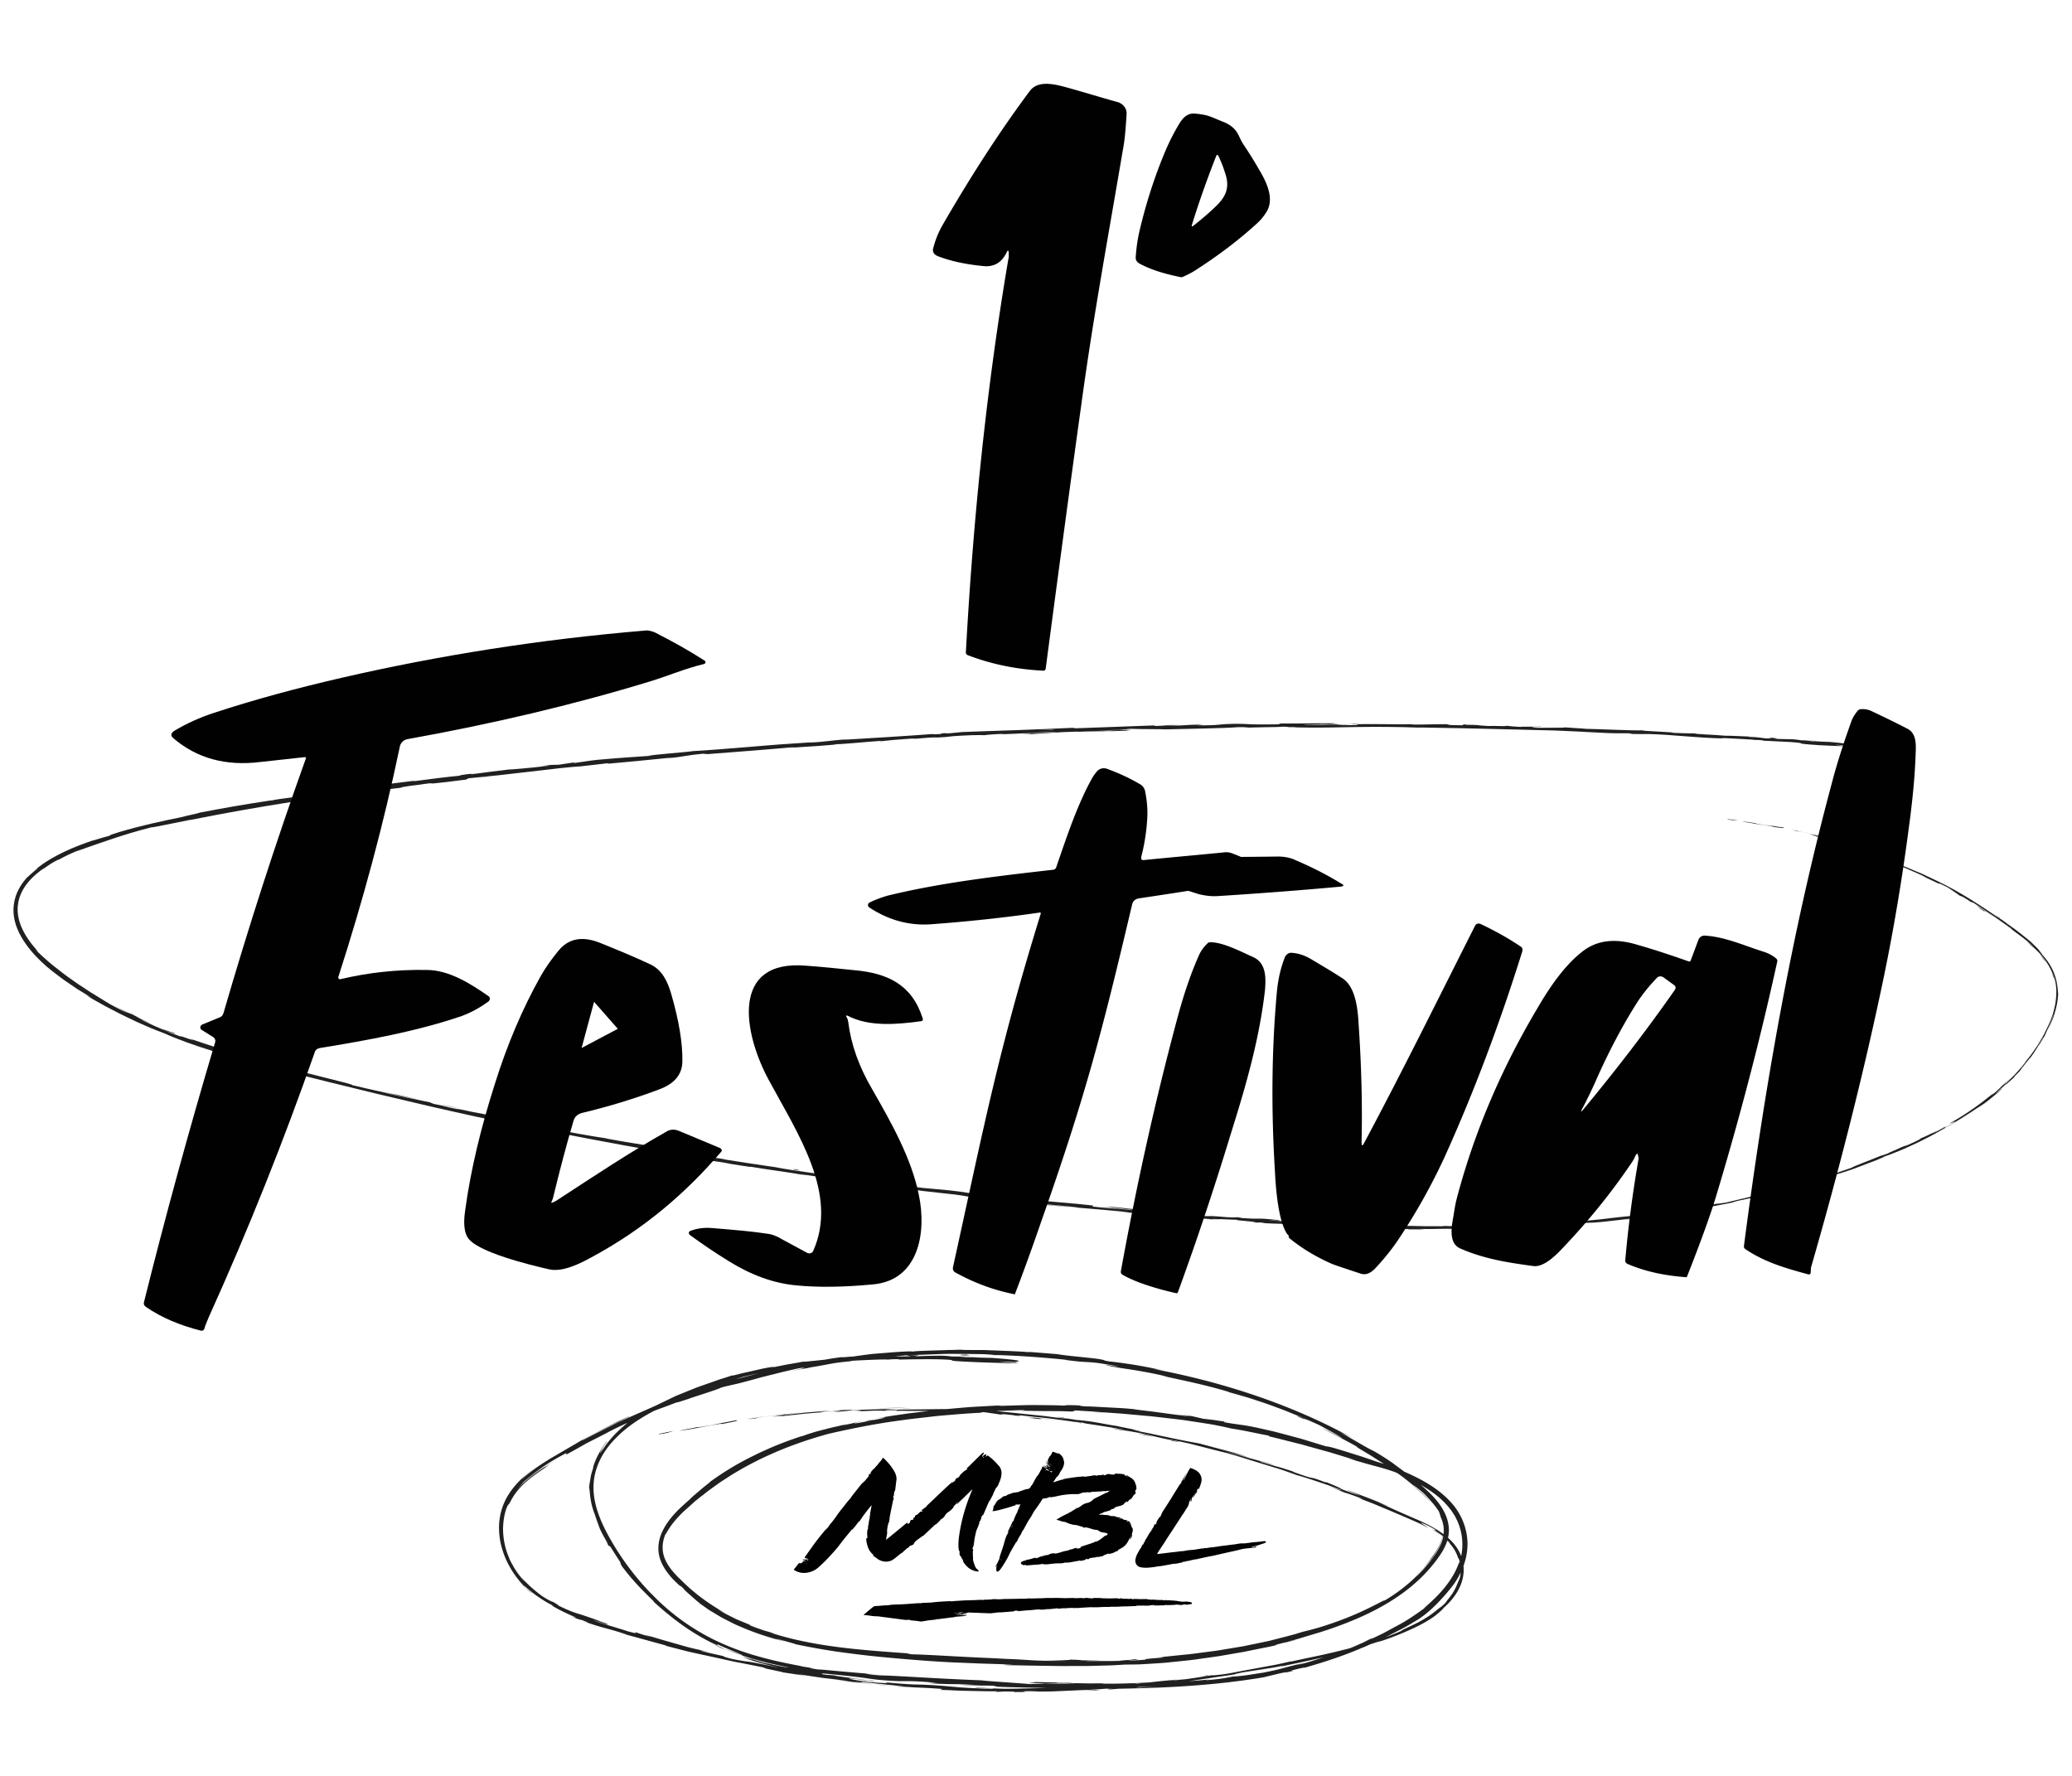 <svg xmlns="http://www.w3.org/2000/svg" id="Layer_1" version="1.1" viewBox="0 0 700 600"><defs><style>.st0{fill:#202020}.st1{fill:#010101}</style></defs><path d="M203.16 517.94c.93 1.84 1.61 2.91 2 3.58.41.66.58.88.66.92.16.09-.07-.54.43.18 2.58 4.13 3.27 5.03 3.37 5.36.12.31-.25-.01.64 1.39 3.68 4.88 7.04 8.17 10.28 11.35.21.26.84.89.05.22 2.37 2.18 5.99 5.31 10 8.16 4 2.86 8.41 5.35 11.85 6.83.49.27.73.41.85.49-1.03-.66-1.12-.88-.86-.87 1.62.83 3.21 1.42 4.5 1.97 1.31.51 2.36.91 2.96 1.25-2.08-.82-2.29-.79-3.27-1.15 1.19.47 2.38.9 3.59 1.31 1.58.68.33.32-1.29-.3-1.64-.58-3.62-1.47-3.66-1.38 3.43 1.48 7.28 2.75 10.97 3.75 3.68 1 7.2 1.73 9.99 2.32.56.24-2.72-.35-5.19-.93-2.47-.58-4.15-1.02-.48.05-2.86-.73-5.69-1.58-8.48-2.54 3.16 1.24 1.88.81.53.39-1.34-.46-2.75-.95.14.28 5.56 1.82 8.78 2.46 11.97 3.1 3.2.6 6.41 1.15 12.15 1.93 2.61.17-.83-.32 1.77-.16 8.18.79 11.39 1.17 14.05 1.56 2.66.39 4.79.71 10.82.99 3.13.04 4.36-.18 12.92.54l-2.94.12c11.19.7 6.41-.02 18.12.77-2.09.03-8.8-.34-7.11-.22 7.58.62 5.38.1 11.22.36l1.2.31c11.93.43 25.07.58 38.29.48-.73.08-2.99.17.09.24 8.34-.12 17.25-.36 26.06-.97 8.82-.6 17.55-1.57 25.51-2.93l6-1.44c1.41-.26 2.62-.48 1.12-.07 6.14-1.39.28-.22 3.2-1.02 3.47-.86 4.63-.99 2.44-.39 5.34-1.5 12.94-3.77 20.28-6.93l1.39-.56 1.36-.62c.91-.41 1.81-.83 2.7-1.24.89-.41 1.78-.82 2.66-1.22.85-.45 1.7-.89 2.53-1.31s1.65-.85 2.45-1.26c.8-.41 1.58-.81 2.32-1.24 1.49-.85 2.86-1.7 4.09-2.52-.62.46-1.25.9-1.88 1.33 3.89-2.46 5.81-4.27 7.59-6.01.89-.89 1.73-1.79 2.7-2.87.96-1.08 2.06-2.36 3.31-4.09-.29.47-.62.91-.92 1.36.75-1 1.47-2.05 2.12-3.14.64-1.1 1.23-2.24 1.73-3.43.98-2.38 1.61-4.94 1.71-7.56.22-5.22-1.74-10.44-5.01-14.25-3.26-3.84-7.37-6.55-11.36-8.63-4-2.09-7.95-3.62-11.47-4.9-.7-.16-2.21-.64-4.08-1.27-.93-.33-1.97-.68-3.05-1.05-1.08-.37-2.21-.7-3.33-1.06-2.23-.7-4.42-1.39-6.13-1.89-1.71-.51-2.97-.76-3.31-.75-5.39-1.6-7.3-2.28-9.79-2.93-1.25-.33-2.63-.7-4.67-1.25-1.02-.26-2.19-.59-3.6-.93-1.42-.32-3.06-.69-4.99-1.13-2.07-.45-3.62-.73-5.31-.98-1.69-.23-3.51-.47-6.08-.92l-.08-.26-3.52-.52-3.53-.41-3.7-.86c-1.62-.23-3.24-.47-4.87-.63 1.94.23 4.1.69 3.8.71-1.9-.29-4.01-.52-6.11-.8-2.09-.28-4.18-.57-6.04-.82-1.86-.22-3.48-.42-4.65-.56-1.17-.15-1.89-.26-1.94-.3-1.51-.12-3.01-.27-4.52-.35l-4.53-.24-4.53-.24c-1.51-.07-3.02-.08-4.54-.12.2-.04 1.06-.05 2.17-.03.56 0 1.17.01 1.8.02.63.03 1.27.05 1.87.07-2.42-.12-3.75-.09-4.5-.14-.76-.03-.95-.07-1.12-.12-.34-.07-.57-.16-5.01-.19 1.19.09-.64.12-.85.16-2.21-.13-5.84-.15-9.84-.18-2-.03-4.1.08-6.16.12-2.06.07-4.09.11-5.95.2.47-.09.95-.15 1.42-.22-3.37.12-6.82.35-10.34.54-3.52.25-7.11.61-10.74.92-3.63.41-7.31.86-11.01 1.31l-5.57.81c-1.86.31-3.73.58-5.59.93 2.68-.44 3.73-.48 3.56-.38-.17.13-1.56.39-3.74.81l-1.79.07c-2.78.68 4.57-.75-1.17.51-5.54 1.09-3.78.47-.62-.26-1.12.22-2.24.49-3.36.74-1.12.26-2.24.49-3.35.78-.41.03 1.14-.41 1.54-.58-.68.18-1.75.45-3.02.75s-2.77.6-4.28 1.02c-1.51.4-3.08.76-4.48 1.21-1.4.43-2.67.85-3.62 1.23l-.39.04c-7.21 2.37-12.28 4.65-16.91 6.96-4.63 2.32-8.81 4.78-13.85 8.4-.03.17-1.06.92-2.38 1.98-.65.56-1.38 1.17-2.13 1.81-.73.65-1.52 1.26-2.15 1.94-1.67 1.55-3.47 3.03-5.11 4.82-1.65 1.77-3.2 3.79-4.34 6.16-1.14 2.34-1.72 5.2-1.17 8 .56 2.81 2.16 5.26 3.96 7.37.64.75 1.18 1.29 1.61 1.7.43.41.75.71.98.93.46.43.58.51.62.51.05-.01-.26-.4 1.02.78.07.13.58.75 1.35 1.41.77.68 1.71 1.5 2.49 2.19.77.72 1.49 1.19 1.67 1.35.19.14-.16-.02-1.31-.87 1.31 1.01 2.56 1.85 3.7 2.67.28.2.56.41.85.59.29.18.57.35.85.51.56.34 1.1.66 1.63.98.53.32 1.04.63 1.55.93s1.04.54 1.54.81c1.03.52 2.04 1.04 3.08 1.56 4.24 1.88 8.95 3.85 17.01 5.89-.86-.26-1.77-.54-2.35-.71-.57-.2-.79-.3-.28-.18 2.91.77 6.6 1.8 6.17 1.76l-.78-.15c4.56.96 9.48 1.89 14.54 2.63 5.07.72 10.28 1.36 15.36 1.85 10.19.96 19.89 1.72 27.28 1.94l-.83-.03c2.55.1 5.09.23 7.65.31l7.65.24c7.04.27-4.23 0 .98.31 4.13.04 7.82.16 11.26.18 3.43.05 6.6.12 9.69.09h4.57c1.52 0 3.03-.05 4.57-.09 1.54-.04 3.09-.08 4.69-.13 1.6-.07 3.23-.18 4.93-.28 1.32 0 2.89 0 4.67-.06 1.77-.09 3.74-.21 5.85-.35 1.06-.07 2.15-.14 3.26-.24 1.12-.12 2.26-.23 3.42-.35 2.32-.26 4.75-.45 7.17-.83 2.43-.35 4.9-.67 7.32-1.04l7.13-1.23c1.16-.18 2.28-.43 3.39-.66 1.1-.22 2.17-.44 3.22-.65 1.04-.2 2.05-.41 3.01-.6s1.88-.43 2.75-.61l-.83.07c3.54-1.04 4.34-1.01 6.98-1.65-.4-.01-3.91.85-1.71.22 1.9-.45 3.76-1.06 5.64-1.62 1.88-.58 3.78-1.11 5.66-1.72 3.77-1.23 7.51-2.61 11.2-4.2 7.36-3.18 14.54-7.27 20.59-12.85 3.02-2.8 5.72-5.91 7.99-9.42 1.1-1.79 2.03-3.81 2.33-6.02.33-2.21-.07-4.49-.89-6.5-.83-2.02-2.04-3.81-3.39-5.41-1.35-1.61-2.86-3.03-4.41-4.38-1.56-1.28-3.13-2.57-4.69-3.84-1.57-1.26-3.22-2.42-4.82-3.63-1.17-.89-2.19-1.54-3.03-2.09-.85-.55-1.55-.99-2.15-1.35-.6-.37-1.1-.66-1.57-.93-.47-.26-.91-.47-1.37-.71-1.83-.93-3.89-2.19-10.3-5.87l3.79 1.81c-20.75-11.46-44.54-19.01-67.21-23.21 1.36.2 1.42.15 3.62.6-2.36-.61-6.79-1.47-10.65-2.09-1.93-.28-3.72-.54-5.03-.71-.66-.08-1.19-.15-1.56-.19-.37-.04-.59-.05-.6-.04-3.55-.58-.8-.27-2.98-.7-1.2-.24-2.57-.38-3.98-.54-1.42-.15-2.87-.3-4.25-.45-2.77-.27-5.24-.58-6.54-.76-.43-.07 1.38.05 2.26.16-.4-.04-.93-.09-1.54-.16-.62-.05-1.32-.1-2.07-.16-1.49-.12-3.14-.26-4.61-.37-2.93-.24-5.07-.39-3.56-.16-2.15-.24-4.27-.31-6.34-.41-2.07-.08-4.08-.17-6.04-.24-.98-.03-1.94-.07-2.9-.11h-2.82c-1.85-.01-3.64-.03-5.36-.07-1.12.05-2.61.07-4.24.07-1.63.05-3.38.1-5.04.16-3.32.1-6.26.2-6.96.39.3-.24-3.5-.03-8.04.33-1.14.09-2.32.18-3.5.28-1.18.09-2.36.18-3.47.35-2.22.29-4.22.57-5.57.77 1.81-.33-4.74.46-2.63.05-3.12.32-6.06.89-8.11 1.27s-3.18.63-2.63.63c-1.43.18-2.86.39-4.27.6s-2.8.56-4.18.83c-2.75.59-5.42 1.2-7.94 1.77-1.27.26-2.46.65-3.62.95l-3.33.89c-2.11.55-4.01.99-5.62 1.27-2.23.65-4.4 1.42-6.58 2.11-2.17.71-4.31 1.42-6.45 2.11-4.19 1.62-8.32 3.15-12.37 4.77-1.99.88-3.97 1.75-5.93 2.62-.98.43-1.96.87-2.94 1.3-.97.45-1.97.83-2.91 1.33-3.79 1.93-7.57 3.79-11.26 5.73.16-.35 4.31-2.38 8.28-4.38 3.94-2.09 7.94-3.66 7.52-3.73-.91.41-1.79.8-2.65 1.18-.43.19-.85.38-1.27.57-.41.21-.81.42-1.21.62-1.6.83-3.13 1.61-4.61 2.38-2.96 1.54-5.76 2.91-8.42 4.55-2.7 1.56-5.38 3.13-8.25 4.8-2.82 1.74-5.83 3.64-8.85 6.25-.79.67-1.05.93-1.04.88.02-.05.34-.39.81-.83.92-.9 2.46-2.13 3-2.57-3.2 2.4-6.16 5.18-8.28 8.56-2.14 3.35-3.22 7.3-3.24 11.14.01 1.92.2 3.83.64 5.67.45 1.83 1.02 3.62 1.8 5.3 1.54 3.37 3.64 6.42 6.2 8.95-.03 0-.32-.28-.73-.68-.39-.43-.9-.98-1.38-1.54 1.75 2.26 4.6 4.75 4.47 4.4-.37-.28-.7-.59-1.05-.89-.34-.31-.7-.6-1.02-.93-1.48-1.73.47.34 3.2 2.37 1.38 1 2.92 2.02 4.19 2.74 1.27.72 2.21 1.19 2.34 1.22-2.17-.96.83.85 3.68 2.17 1.42.68 2.78 1.25 3.35 1.54.56.28.3.28-1.5-.3 1.71.68 3.89 1.42 3.54 1.17 2.54.96 3.34 1.29.7.49 4.71 1.64 6.27 2.01 7.7 2.4 1.44.39 2.76.75 7.06 2.06-.05.07-1.79-.43-2.72-.62 4.4 1.21 8.81 2.41 16.14 4.42-.45-.07.38.22-1.81-.37 3.16.84 6.08 1.6 8.91 2.32 2.84.66 5.61 1.23 8.41 1.85 1.4.3 2.8.62 4.23.93 1.44.31 2.89.67 4.4.93 3.02.58 6.22 1.21 9.73 1.94-2.11-.24-.91.02.89.4.9.19 1.95.42 2.82.6s1.57.33 1.75.43l7.62 1.15-3.03-.64c3.33.54 6.47 1.02 9.5 1.44 3.04.35 5.96.69 8.83 1.11l-4.99-.51 6.27.78 3.14.39 1.56.2 1.57.14c-1.19-.12-2.36-.28-3.55-.46l-3.54-.51c3.39.36 3.22.24 3.31.19.05-.03.16-.03.81.03.33.04.79.09 1.45.18l2.63.27c-1.82-.14 6.71.64 10.19 1.14h-.02c.83.05 1.67.11 2.53.17.87.03 1.77.07 2.72.11 1.9.09 4 .21 6.48.39 1.29.17-1.06.26-.22.37.83-.01 2.22.04 3.92.12.85.04 1.77.09 2.74.13.97.02 1.97.04 2.99.07 4.06.09 8.22.18 10.31.1-1.39.03-1.46.18-1.01.22l2.76-.13c3.12.05 3.58.07 3.08.2 9.4-.03-2.99-.35 8.17-.27-.87.02-.45.05-2.28.09h4.17c1.38 0 2.74-.01 4.1-.09 2.71-.12 5.38-.24 8.03-.36 5.3-.17 10.45-.66 15.59-.98 3.05.07-8.96.74-5.48.73 3.7-.3 7.46-.58 11.25-.93 3.77-.45 7.58-.89 11.36-1.35 3.79-.39 7.53-1.05 11.24-1.57 3.7-.57 7.36-1.02 10.89-1.68l-2.64.43c.95-.38 3.58-.8 6.88-1.3 1.65-.26 3.45-.54 5.3-.83.92-.16 1.86-.29 2.77-.49.91-.2 1.82-.41 2.7-.62-1.73.4-2.24.71-1.77.57 9.6-2.09 19.77-3.87 33.9-8.77l-1.72.7c2.78-.86 6.38-2.16 9.95-3.71 1.78-.79 3.56-1.59 5.22-2.48 1.66-.89 3.19-1.82 4.47-2.76 1.5-1.15 4.17-3.6 2.42-2.25 1.88-1.55 3.56-3.33 4.86-5.36 1.31-2.02 2.23-4.32 2.46-6.72.1-.6.05-1.2.05-1.8.03-.6-.12-1.19-.19-1.77-.17-1.18-.57-2.31-1.06-3.37-1.02-2.13-2.54-3.94-4.28-5.4-1.73-1.48-3.64-2.67-5.59-3.72-1.95-1.05-3.96-1.96-5.95-2.8-4-1.73-7.93-3.47-11.81-5.3 1.88.81 4.52 1.86 3.02 1.21-4.44-1.99-9.04-3.61-13.57-5.36 1.01.59 1.75.79 4.55 2.03-1.76-.57-5.63-1.98-9-3.28 6.15 2.27.06-.33-2.57-1.38.43.2-.51-.05-.3.08-7.1-2.77-1.33-.07-11.1-3.64l.55.09c-.93-.3-1.84-.6-2.74-.89l-1.35-.43c-.45-.13-.91-.26-1.38-.38-1.84-.51-3.71-1.04-5.72-1.66-1.61-.7 4 1.09 4.31 1-2.82-.84-5.64-1.58-8.38-2.32-2.74-.77-5.4-1.5-7.97-2.22 1.22.3 2.71.62 4.18 1.04 1.47.42 2.94.83 4.14 1.18-2.76-.93-4.28-1.49-5.67-1.86s-2.59-.68-4.68-1.23l.41.11-9.65-2.59 2.45.7c-3.62-.72-7.32-1.4-11.31-2.27-3.99-.83-8.26-1.88-13.21-2.47 9.58 1.32 1.61.08 2.38-.03-2.49-.5-6.28-1.23-5.19-1.11-4.67-.6-7.69-1.59-14.33-2.12-.28-.12-4.99-.67-3.91-.72-6.07-.75 1.42.33.89.35-2.34-.24-4.88-.58-7.59-.93-2.72-.28-5.59-.58-8.6-.89-1.5-.16-3.04-.31-4.61-.47-.79-.08-1.57-.16-2.37-.24-.79-.08-1.61-.1-2.41-.16-3.24-.18-6.58-.33-9.96-.42-1.46-.05-2.77-.11-3.97-.16-1.2-.03-2.28 0-3.29 0-2.01.03-3.72.05-5.4.07-1.68.02-3.33.04-5.24.07-.96 0-1.97.01-3.09.03-1.12.05-2.34.09-3.69.15-3.66-.03 2.99-.35 2.99-.35-5.9.04-10.34.15-15.89.41 1.12-.14-.04-.12-1.73-.09-4.46.31-2.96.47-8.84.74 1-.15 2.28-.37 4.43-.6-2.62.22-5.23.43-7.86.65-.66.05-1.31.12-1.98.17l-1.98.24c-1.33.16-2.66.33-4.02.49-1.45.02 3.25-.54 5.15-.83-3.04.35-6.98.81-10.4 1.2-1.71.21-3.28.41-4.55.57-1.26.19-2.2.39-2.67.51 1.29-.17 2.59-.34 3.9-.43-2.21.24-1.17-.06.47-.27 5.2-.71 7.53-.72 7.83-.67l-3.85.45c2 .01 5.87-.41 10.21-.93 4.36-.35 9.19-.79 13.08-1.03l-3.22.54 3.98-.39c1.33-.13 2.66-.28 3.99-.33 1.71.04 2.87.2-.98.34 5.59.02 4.94-.24 9.75-.18.53.01.29.03-.2.06l5.46-.23c-1.07.09.91.21-2.45.24l3.5-.03c1.11.01 2.16.03 3.16.05 2 0 3.78 0 5.38.01 3.18 0 5.62-.02 7.45.14h-.82c13.58.56 1.32-.18 11.53.07l3.41.48c1.14.17 2.27.3 3.4.52l1.35-.12c1.4.14 4.16.42 3.64.47 5.22.33-.87-.19 2.15-.06 3.35.45 8 .75 11.96 1.35 3.97.52 7.28.98 8.01 1.27 2.43.14-6.38-1 .78-.16.99.36 3.07.54 5.62.98 2.57.4 5.64.86 8.67 1.48-1.9-.12-7.64-1.23-1.59.01.93.07 2.13.24 3.5.47.68.12 1.4.24 2.15.38.75.13 1.52.28 2.29.47 3.1.72 6.38 1.52 8.93 2.03.15-.1 2.93.43 6.72 1.29 3.77.96 8.55 2.2 12.8 3.24-.14-.01.78.25 2.36.68 1.56.48 3.79 1.17 6.27 1.94 2.48.76 5.22 1.61 7.82 2.4 1.31.38 2.56.82 3.73 1.24 1.17.41 2.26.8 3.21 1.14l-.24-.03c.79.12 3.16.87 6.06 1.83 1.45.49 3.03 1.02 4.61 1.55 1.56.6 3.12 1.19 4.54 1.73-.28.07-1.33-.26-4.44-1.38l5.34 2.07c1.29.4 2.98 1 6.46 2.32l-1.42-.32c1.77.7 3.58 1.33 5.38 2.08 1.79.76 3.63 1.52 5.53 2.32 1.89.81 3.85 1.64 5.89 2.51 1.02.45 2.06.9 3.12 1.38 1.05.49 2.11 1.02 3.18 1.61.29.03-1.37-.98-1.97-1.4-.3-.21-.32-.3.32-.05.64.26 1.96.81 4.22 2.11.27.3.52.62-1.86-.68.79.39 2.81 1.48 4.21 2.61-1.14-.77-2.33-1.47-3.56-2.09 1.9 1.15 2.37 1.48 2.78 1.71.41.24.76.37 2.11 1.52-.12.04 1.82 1.88 1.35 1.63-.14-.17-.37-.37-.61-.63a9.35 9.35 0 0 0-.84-.8c-.3-.28-.62-.56-.96-.8-.33-.25-.63-.49-.92-.66 1.62 1.15 3.22 2.67 4.3 4.2 1.1 1.52 1.63 3 1.84 3.74-.02-.17.04-.19.2.17.07.18.17.47.3.88.14.41.18.97.31 1.67.15 1.85-.07 2.93-.18 3.56-.18.63-.25.83-.31.95-.13.22-.07.1-.91 2.06-.33.83-1.08 2.28-1.96 3.4-.4.59-.83 1.09-1.14 1.48-.3.39-.49.66-.47.71-.77.79-1.25 1.23-1.65 1.51l-.98.72c-.74.63-1.99 1.66-3.53 2.64-1.57 1.02-3.2 1.93-4.9 2.72-3.19 1.54-5.51 2.5-3.41 1.76l.93-.39c-.17.07-.37.17-.59.26h.03-.03c-5.88 2.68-12.31 4.73-18.8 6.4-3.24.84-6.51 1.61-9.75 2.32-3.24.68-6.46 1.35-9.59 2.05v-.08c-1.87.41-3.84.89-5.85 1.27-2.01.37-4.04.74-6 1.1l-5.6 1.04c-.87.17-1.7.33-2.48.48-.79.14-1.52.26-2.19.38-2.25.32-5.32.62-4.38.39l-6.43 1c-.97.13-2.01.33-3.35.45l-5.07.49c5.84-.77-2.03.1 5.99-.75-3.79.37-6.11.6-8.5.83-1.19.12-2.4.26-3.83.43-1.42.17-3.05.41-5.08.58 2.76-.41-5.73.18-9.33.5l5.33-.25c-2.03.16-3.93.3-5.77.45-1.84.14-3.63.28-5.44.32l1.94-.34c-3.89.08-7.59.22-11.13.39-1.77.07-3.5.21-5.2.24l-5.01.12c-3.28.07-6.44.16-9.52.16-3.08-.08-6.08-.21-9.04-.42-4.13.07 8.45.35 4.76.47-3.58-.12-7.23-.31-10.27-.49-3.03-.24-5.45-.51-6.57-.57-4.89-.37-7.18-.41-9.53-.45-2.34-.12-4.75-.24-9.86-.77 1.3.22 2.51.58-5.15-.05-7.12-.93-8.7-1.5-4.2-1 1.71.21 2.53.35 2.45.37.58.06 1.2.13 1.76.2.56.04 1.07.07 1.42.1.7.04.75 0-.66-.18h-.93c-3.52-.54-13.3-1.79-10.98-1.65-5.38-.6-2.32-.14 1.65.41-2.28-.32-4.3-.6-6.21-.87-3.66-.6-7.32-1.2-10.99-1.79-1.93-.32-4-.64-6.32-1.14 1.46.34 2.8.72 1.33.43-6.8-1.4-8.3-1.65-9.27-1.77-.48-.06-.83-.09-1.63-.22-.4-.07-.91-.16-1.62-.28-.7-.13-1.6-.28-2.74-.56-5.17-1.35 1.94.1-7.31-1.92-5.61-1.4-1.13-.51 1.12-.07-2.11-.45-4.15-.9-6.08-1.35-.95-.22-1.89-.46-2.82-.72l-2.66-.75c-3.43-.98-6.41-1.84-8.77-2.52l4.4 1.1c-2.63-.67-4.79-1.22-6.96-1.85.81.33 1.63.58 2.45.87-.64-.18-1.26-.35-1.82-.51l-1.49-.47c-.85-.27-1.37-.45-1.33-.48-2.66-.68 1.92.91-3.34-.52-3.37-1.13-10.4-3.05-11.46-3.73 2.63.92 3.91 1.28 4.44 1.42.54.14.35.05.11-.06-.47-.22-1.15-.53 3.37.83-1.75-.51-3.89-1.13-6.42-2-.37-.15.37.07 1.07.28-5.03-1.77-6.17-2.17-7.4-2.53-.61-.18-1.23-.37-2.33-.77-1.09-.43-2.69-1.04-5.11-2.3 1.29.53-2.13-1.39-3.6-2.36.92.59 1.5.95 1.78 1.13.28.19.26.22.02.12-.49-.2-1.92-.91-3.59-2.05-1.13-.83-2.21-1.71-3.26-2.63-.41-.37-.77-.7-1.09-.99l-.85-.85c-1.03-1.05-1.75-1.85-2.8-3.34.39.58.82 1.12 1.23 1.69.45.53.88 1.08 1.35 1.59-1.04-.94-3.46-3.59-5.52-8.05-.01-.11.08.09.25.43.17.33.41.78.63 1.2.44.83.87 1.48.44.72-1.45-2.29-2.56-5.22-3.1-8.49-.24-1.63-.39-3.36-.26-5.11.12-1.75.38-3.56.97-5.33.13-.41.27-.71.38-.93.11-.22.19-.38.24-.49.12-.21.16-.22.19-.22.07 0 .11.03.81-1.28.96-1.82 1.94-3.1 2.87-4.13.91-1.02 1.75-1.81 2.64-2.56 1.78-1.5 3.68-2.93 7.44-5.38-1.14.6-1.79 1-1.52.77.14-.12.51-.37 1.18-.83s1.64-1.09 3.01-1.9c-4.26 2.49-8.41 5.23-11.79 8.7 2.11-2.28 4.59-4.25 7.18-6.06-1.87 1.22-3.76 2.62-5.33 4.03-1.59 1.4-2.84 2.8-3.69 3.8.35-.43.65-.81.91-1.13.27-.3.5-.56.68-.77.37-.42.58-.62.64-.7.12-.14-.39.26-1.17 1 2.17-2.13 4.53-4 7.11-5.82 1.29-.9 2.63-1.79 4.06-2.64 1.44-.83 2.93-1.67 4.49-2.5l.04.51c2.34-1.27 4.52-2.51 6.69-3.74 2.21-1.13 4.41-2.26 6.69-3.42 4.5-2.47 9.61-4.59 15.97-7.32l-4.11 1.69c.41-.22 1.1-.56 1.98-.95.44-.2.92-.41 1.44-.63.51-.23 1.06-.46 1.65-.66 2.31-.85 4.94-1.81 7.02-2.63-.34.29 2.3-.64 4.13-1.21-.26-.05 9.65-3.05 10.76-3.73.49-.14.99-.29 1.49-.41l1.51-.35 3.01-.69c2.7-.69 4.82-1.27 6.64-1.78.9-.28 1.75-.45 2.55-.66s1.56-.39 2.33-.58c1.52-.39 3.03-.77 4.82-1.19.89-.2 1.86-.43 2.93-.67 1.07-.24 2.26-.4 3.58-.63-1.59.35-1.17.35-1.23.43-.03.04-.2.09-.79.22-.6.11-1.61.35-3.36.77.87-.18 1.73-.37 2.52-.53.8-.14 1.52-.26 2.15-.36 1.25-.21 2.05-.37 2.07-.43 1.04-.12 3.49-.58 6.08-1.06l1.96-.36c.65-.1 1.29-.18 1.9-.26 1.23-.16 2.32-.28 3.15-.34 1.49-.25 1.96-.47 5.97-.94.44-.02 0 .08 0 .08 0-.02.39-.08.93-.16.53-.09 1.21-.16 1.77-.22 1.13-.12 1.82-.23.05-.18 2.77-.09 6.08-.29 9.64-.54 1.77-.16 3.62-.19 5.49-.26l5.66-.2c3.77-.21 7.51-.09 10.89-.09 1.69.03 3.3.05 4.79.07 1.48.05 2.84.18 4.04.28 7.83.2 17.25.89 24.32 1.65-.46 0-.03.07-1.36-.1 4.86.66 6.37.74 8.05.83.84.05 1.72.1 3.09.24 1.36.15 3.2.46 5.95.93 5.59 1.14-5.88-.8-2.38-.15.72.37 4.05.89 8.12 1.49 4.06.64 8.85 1.51 12.48 2.45l-1.79-.35c5.57 1.33 13.72 2.8 22.71 5.53 0 0-.45-.08-.07.06 1.54.41 3.43.96 5.53 1.56 2.09.62 4.36 1.41 6.72 2.18 2.34.83 4.75 1.72 7.09 2.62 2.32.97 4.61 1.84 6.67 2.77-2.64-.98-3.81-1.51-2.31-.68 1.87.76 1.62.6 1.84.6.22 0 .9.22 4.59 1.89 1.18.58 3.02 1.63 4.67 2.52.82.46 1.6.87 2.19 1.24.59.37 1.01.66 1.15.81-.56-.3-1.1-.62-1.67-.91l-1.7-.85-3.39-1.71c1.67 1.02 3.89 2.08 6.08 3.23 1.09.58 2.18 1.17 3.22 1.73s2.03 1.09 2.87 1.64l-.5-.16c1.25.75 2.34 1.41 3.32 2 .98.58 1.86 1.09 2.62 1.61 1.56 1 2.82 1.8 4.12 2.62 1.29.83 2.54 1.75 4.14 2.89 1.62 1.1 3.44 2.61 5.87 4.59l-.95-.89c2.78 2.01 3.8 3.03 4.78 4.07.49.52.96 1.06 1.58 1.78.84.96 1.61 1.99 2.32 3.05.26.64.48 1.28.64 1.93.45.98.96 2.41 1.05 4.15.13 1.74-.32 3.75-1.27 5.7-.47.98-1.04 1.94-1.67 2.87s-1.34 1.84-2.01 2.75c-.72.87-1.44 1.73-2.16 2.55-.77.78-1.46 1.58-2.21 2.26 1.57-1.67 3.94-4.27 5.99-7.28 1.02-1.5 1.95-3.11 2.51-4.73.28-.81.48-1.61.57-2.39.08-.73.08-1.47 0-2.2.1 1.04.03 2.47-.46 3.98-.47 1.52-1.32 3.09-2.28 4.53-1.98 2.87-4.09 5.34-4.88 6.19.63-.64 1.27-1.43 1.91-2.2.67-.75 1.25-1.58 1.81-2.26-3.02 4.52-8.2 9.79-15.88 14.36.53-.65-4.43 2.37-10.72 4.99-3.14 1.32-6.58 2.57-9.63 3.54-1.52.51-2.97.89-4.22 1.23-1.25.34-2.32.61-3.1.78l-2.82.87-2.86.75c-1.91.49-3.82.98-5.74 1.47-1.94.41-3.89.81-5.85 1.22-.98.2-1.96.4-2.95.6-1 .16-2 .33-3 .5-2.01.33-4.04.68-6.1 1-2.07.27-4.16.54-6.29.82-2.12.31-4.29.49-6.5.72-2.21.22-4.44.49-6.74.63 6.55-.02-5.36.41-4.19.81-2.14.19-3.62.26-4.61.3-1 .05-1.5.06-1.69.05-2.17.04-4.34.14-6.5.13h-6.5c-3.08-.05 4.08-.19 3.68-.28-2.34.05-3.77.06-4.67.06-.91-.02-1.3-.05-1.59-.07-.59-.06-.78-.14-3.88-.19 1.27.16-3.26.3-8.62.11 2.51.11 5.02.25 7.53.3-13.13.13-11.33-.5-24.56-.77l4.19.04c-3.39-.11-9.65-.38-15.89-.72-6.24-.34-12.46-.69-15.8-.75-1.2-.14-2.77-.39.22-.2-8.1-.61-17.11-1.18-25.59-2.3-8.48-1.1-16.43-2.8-22.37-4.82l1.2.25c-.72-.2-1.4-.4-2.06-.59-.66-.18-1.32-.36-1.98-.6-1.32-.47-2.76-.92-4.47-1.69.2.03 1.15.37-.12-.19-.37-.15-1.01-.41-1.83-.75-.41-.17-.86-.35-1.34-.55-.24-.1-.49-.2-.75-.31-.24-.12-.5-.24-.76-.37-1.02-.51-2.11-1.06-3.17-1.59-1.05-.54-2-1.19-2.84-1.7l1.48.82c.49.27.98.56 1.5.79-6.83-3.81-11.52-7.64-15.51-11.67-1.05-.97-1.98-2-2.84-3.08-.85-1.08-1.61-2.24-2.15-3.5-1.13-2.51-1.19-5.57.09-8.52.08.04.41-.62 1.06-1.65.64-1.03 1.64-2.39 2.91-3.8.64-.7 1.33-1.42 2.06-2.12l2.28-2.05c.76-.66 1.46-1.36 2.19-1.93.72-.58 1.4-1.12 2-1.6l-.14.18c1.73-1.48 3.55-2.72 5.26-3.97.85-.65 1.75-1.18 2.61-1.75.87-.56 1.72-1.11 2.57-1.66 1.75-.99 3.43-2.03 5.14-2.93.86-.45 1.71-.89 2.57-1.33l1.27-.66 1.29-.6c6.88-3.24 13.9-5.83 22.11-8.08 5.15-1.17 13.89-3.11 23.57-4.42 1.21-.17 2.43-.33 3.66-.5l3.71-.43c2.48-.27 4.97-.6 7.42-.81 4.91-.41 9.66-.83 13.91-.96-2.6.08.41-.29 3.43-.49 1.99-.11 4.75-.2 6.93-.29 2.18-.09 3.79-.12 3.47.04l-1.42.03c.75.06 1.83.08 3.12.09 1.29.02 2.8.05 4.41.07 1.61 0 3.33.02 5.05.03 1.71 0 3.43.09 5.03.14l1.07-.38c1.04.07 2.13.14 3.25.21 1.12.06 2.28.12 3.45.23 2.36.17 4.82.35 7.34.53 1.26.07 2.53.2 3.8.31 1.27.12 2.55.23 3.83.35 1.28.12 2.56.23 3.83.34 1.27.15 2.53.29 3.77.43 2.49.3 4.92.56 7.23.86 2.3.35 4.5.68 6.52.99 1.01.16 1.98.31 2.9.46.92.16 1.78.34 2.59.5 1.62.33 3.01.63 4.13.91 4 .57 8.89 1.71 12.83 2.43l-.26.17c2.73.61 5.09 1.26 7.34 1.81 1.12.28 2.21.56 3.3.83 1.08.26 2.15.6 3.24.89 2.18.61 4.44 1.23 6.99 1.94 2.53.77 5.34 1.63 8.66 2.65l-2.74-.68c1.86.59 3.4 1 4.75 1.39 1.35.4 2.52.72 3.68 1.03s2.3.62 3.58.99c1.48.42 2.93.9 4.37 1.44l1.88 1.1c3.12 1.29 6.16 2.8 8.97 4.63 2.82 1.82 5.37 4.02 7.37 6.63.54.63.93 1.34 1.38 2.03.24.33.39.71.58 1.07.18.37.37.72.54 1.09.61 1.5 1.1 3.05 1.35 4.66.52 3.2.19 6.5-.85 9.58.01-.11.02-.26.12-.64s.26-.98.48-2.01c-.31 1.5-1.04 3.65-2.23 5.85-1.19 2.19-2.82 4.43-4.5 6.28-1.66 1.86-3.32 3.37-4.42 4.36s-1.62 1.46-1.1 1.19c-.16-.07-2.84 2.13-6.58 4.38-.93.57-1.94 1.12-2.98 1.67-1.03.56-2.08 1.12-3.1 1.68-.51.28-1.02.56-1.52.82-.51.24-1.02.48-1.5.72-.98.47-1.9.9-2.72 1.3l.95-.67c-1.38.7-2.42 1.25-3.35 1.7-.94.41-1.74.77-2.61 1.15-.88.37-1.83.77-3.06 1.29s-2.79 1.01-4.84 1.73c-1.96.63-1.76.41.84-.41-1.63.51-2.75.91-3.65 1.21a102 102 0 0 0-2.31.73c-.72.24-1.48.48-2.57.81-.54.16-1.17.35-1.9.54-.75.18-1.61.37-2.62.61l2.97-.87c-6.84 1.65-6.27 1.64-10.05 2.55-1.08.24-2.45.52-3.89.81-1.46.22-3.01.47-4.45.69-2.89.46-5.38.65-5.91.63-.46.12-1.65.35-3.23.61-1.59.25-3.58.45-5.65.64-.56-.02.93-.22 1.69-.32-1.47.14-2.84.26-4.14.38-1.3.1-2.52.2-3.67.28-1.16.09-2.26.19-3.31.28-1.05.07-2.06.14-3.04.2-3.92.29-7.38.43-11.43.45-.17-.07-.7-.09-1.38-.11 9.37-.18 16.9-.7 16.2-.62-.01-.19-7.57.16-1.58-.43-6.04.56-16.42 1.16-23.8 1.05-.36-.02-.7-.04-.98-.07l.77-.03c-1.7-.02-3.22.01-4.67.03-2.36-.05-3.85-.07-6.11-.12-.87-.18-8.68-.24-12.46-.37.3.23-4.63.05 0 .37-.6-.03.71 0 3.22.05.57 0 1.24.01 1.61.01-.07 0-.16 0-.26.01 2.48.04 5.72.09 9.39.15-2.99.08-6.1.12-10.28-.1-1.94.09-4.08.18-5.28.22-5.16-.44-15.11-1.02-16.49-1.28-5.76-.2-12.54-.55-18.8-.9-6.25-.35-11.96-.69-15.59-.78-3.28-.21-3.75-.43-4.97-.6 1.89.12 4.13.31 5.16.33-3.27-.2-8.11-.61-12.33-.98s-7.8-.77-8.59-.72c-4.08-.62-2.92-.54-2.15-.47.78.04 1.15.14-4.44-.72l1.52.16c-5.48-.98-10.4-2.04-15.03-3.35-4.63-1.28-8.95-2.83-13.2-4.77a74.513 74.513 0 0 1-12.55-7.28 74.966 74.966 0 0 1-12.43-11.23c1.14 1.27 1.74 1.88 1.95 2.17a90.93 90.93 0 0 1-12.97-16.89c-1.82-3.09-3.54-6.27-4.78-9.63-1.25-3.35-2.03-6.91-1.85-10.47.14-3.56 1.33-7.02 3.12-10.09 1.82-3.07 4.28-5.7 6.97-8.02 2.7-2.31 5.7-4.24 8.77-5.95.76-.44 1.56-.82 2.33-1.23.79-.38 1.59-.74 2.39-1.1 1.59-.72 3.18-1.45 4.76-2.17 3.67-1.44 5.69-2.28 7.35-2.99 1.69-.64 3.01-1.14 5.27-2l1.69-.33c2.61-.85 5.23-1.69 7.86-2.51 2.84-.69 5.49-1.35 8.14-1.84 1.32-.22 2.63-.43 3.95-.65 1.32-.2 2.63-.45 3.99-.6 1.35-.17 2.73-.33 4.15-.51.71-.09 1.43-.18 2.16-.28.74-.07 1.48-.15 2.25-.22 1.52-.16 3.11-.33 4.78-.51 1.67-.19 3.41-.31 5.26-.5l-1.92-.02c5.3-.5 16.85-.91 15.96-.68.54-.04 1.74-.2 3.83-.15l.16.12c4.36-.09 8.72-.16 13.09-.1 5.07.15 4.67.3 4.85.41.18.13.95.24 8.34.57 5.5.2 15.67.51 13.61.3-2.22-.14-5.66-.41-5.83-.54l5.03.23c.93-.31 4.83-.47-7.51-1.43-2.88-.06-5.75-.16-8.63-.18l-2.77-.28c2.42.09 4.84.17 7.25.3-4.1-.39-6.73-.29-9.65-.32-.69-.13-1.9-.22-3.61-.29-2.83.05-5.66.09-8.48.22-1.03-.15 3.81-.27-1.88-.37-3.97.15 3.81.34-2.76.41-4.13-.09-2.93-.25-7.78-.02-.68-.08.34-.16 2.26-.24-2.16.07-5.01.22-7.61.36-2.59.11-4.92.34-6.03.51-1.08.03-2.53.11-4.08.21-1.56.13-3.22.33-4.74.48-1.52.16-2.89.29-3.86.39-.97.11-1.53.14-1.44.04-.67.14-2.55.47-4.74.85-1.1.17-2.27.44-3.41.66-1.14.22-2.26.45-3.23.64 1.76-.43 1.73-.48.72-.33-1.02.16-3.01.49-5.15 1.02-1.07.24-2.18.49-3.23.73-1.05.24-2.05.44-2.86.67-1.64.43-2.64.65-2.21.41-.64.23-1.4.48-2.28.77-.44.14-.9.28-1.39.43-.49.14-1 .31-1.52.51-2.09.76-4.52 1.56-7.05 2.49-1.25.51-2.53 1.02-3.81 1.54l-1.92.78-.96.39c-.32.14-.62.29-.93.44-2.47 1.2-4.89 2.31-7 3.44.45-.29 1.38-.79 2.15-1.13-2.45 1.1-3.96 1.99-5.3 2.68-.65.37-1.25.72-1.88 1.08-.62.39-1.25.79-1.99 1.25-.19.34-2.03 1.7-4.06 3.59-2.05 1.86-4.2 4.34-5.43 6.27-.49.67-.83 1.12-1.05 1.4-.21.28-.29.39-.31.37-.01-.03.04-.2.17-.43.14-.23.32-.55.51-.89.21-.34.42-.73.65-1.07.23-.34.45-.66.62-.92.34-.51.47-.77.08-.4.1-.03-.29.55-.9 1.4-.28.45-.6.97-.96 1.52-.36.54-.64 1.18-.97 1.77-1.23 2.42-1.81 4.82-1.37 3.75-.88 2.43-.99 3.57-1.12 4.36-.07.4-.12.72-.19 1.1-.04.39-.13.85-.18 1.52.2.46.21 1.67.43 3.28.22 1.61.66 3.62 1.46 5.58.56 1.76.93 2.73 1.16 3.35.22.62.3.86.4 1.13.09.27.21.55.54 1.22.33.66.85 1.72 1.88 3.44.9 1.69.43 1-.26-.12-.72-1.1-1.55-2.7-1.55-2.7l.05.09Zm172.06 52.33c-1.63.01-3.02.02-3.91.02.81 0 1.94-.01 3.91-.02Zm15.89-.35c-1.94.06-4.35.14-6.9.22-.56-.06.04-.16 1.64-.2-.87.08 2.88 0 5.26-.01Zm-33.59-1.33c2.51.01 3.35.07 3.7.12-1.19-.01-2.57-.03-4.4-.05-.07 0-.22.01-.3.02.24-.03.51-.07 1-.09ZM583.9 276.77c-.79-.03-.36.12 1.82.38h1.56l-3.38-.38Zm14.51 2.48c2.54.39 5.49.78 3.89.28-2.55-.27-3.13-.52-5.87-.74-2.17-.32-3.76-.66-3.39-.68-.39-.03-1.23-.18-2.11-.32-.89-.12-1.84-.22-2.43-.24.7.13 1.45.25 2.24.37.79.14 1.61.28 2.46.43 1.7.29 3.54.5 5.4.8.79.2 0 .1-.18.1Zm26.15 115.57c.43-.14.88-.26 1.31-.42-.35.13-.81.25-1.31.42Zm-130.2 19.59c1.01 0 1.43-.03 1.48-.05-.93.01-1.7.03-1.48.05Zm-22.57-.39c.49.01.89.03 1.33.04-.51-.03-1.02-.05-1.33-.04Zm152.77-19.2-3.38 1.04c-.22.14 1.73-.51 3.38-1.04Zm2.53-108.74c-.7-.23-1.3-.41-1.84-.56.58.19 1.14.37 1.72.56h.12Zm48.5 81.47.8-.7c.22-.22.42-.44.61-.65l-1.42 1.35Zm17.9-38.02c.3.93.56 1.22.71 1.58-.2-.54-.42-1.23-.75-2.04-.03 0-.03.14.03.46Zm-57.19-39.39-1.19-.42c.31.11.83.29 1.19.42Zm12.45 94.53c-.08 0-.23.06-.39.12 0 .02.16-.03.39-.12Zm-76.16-136.9s.01.02 0 .03c.26 0 .35-.01 0-.03Zm51.76 4.11-.72-.04c-.08.03-.16.05-.16.09l.88-.05ZM430.51 411.97c.08 0 .11 0 .18.01 1.08.05.47.01-.18-.01ZM57.32 348.38c1.98.83.32.28-1.06-.23-1.39-.5-2.53-.9.44.39-.55-.24 5.59 1.81.62-.16Zm570.86-61.91c.58.19 1.16.39 1.75.58-.79-.26-1.33-.45-1.75-.58Z" class="st0"/><path d="M497.95 244.79c-5.81-.16-2.73.15-3.97.25-6.94-.06-3.2-.22-5.56-.37-4.33 0-7.65.17-10.89.12-.24-.04-.87-.06-.13-.1-4.58.13-13.59-.18-18.93.01-.4-.02-.6-.04-.7-.05.86.12 1 .23.82.31-2.6 0-4.84.15-5.81 0 1.6 0 1.73-.05 2.48-.1l-2.73.07c-2.46-.21 3.73-.08 3.73-.24-5.32.07-11.52.26-15.6.2-.85-.21 9.54-.08 4.09-.26l6.31.07c-4.82-.33 3.83.02-.6-.33-8.3-.05-9.29.12-17.57.06-1.86.12.62.17-1.25.29-5.89.09-8.2.03-10.13-.07-1.93-.09-3.47-.19-7.8.01-2.24.18-3.1.45-9.27.4l2.1-.27c-8.04.09-4.59.41-13.01.37 1.5-.12 6.31-.17 5.1-.18-5.46-.1-3.85.18-8.05.3l-.87-.18c-8.55.31-17.98.66-27.45 1 .52-.07 2.14-.19-.07-.19-5.97.26-12.35.56-18.67.77-6.32.24-12.6.39-18.36.64l-4.39.43c-1.02.05-1.9.03-.8-.07-4.49.18-.22.13-2.38.32-2.55.16-3.38.08-1.76-.06-7.91.61-22.54 1.53-30.89 2l1.62-.17c-6.5.38-7.3.88-13.33 1.13l1.15-.12-10.75.72c-3.61.26-7.21.59-10.7.87-6.99.58-13.57 1.1-18.95 1.41-2.03.38-13.93 1.17-14.8 1.62-8.04.6-5.75.31-17.07 1.29-3.02.29-4.48.63-8.2 1.1l-.11-.18-5.04.76-2.72.07-3.49.44c1.4-.14 2.97-.24 2.76-.16-2.72.35-6.06.68-8.72.92-1.33.11-2.51.21-3.35.28-.85.06-1.36.09-1.4.07-4.3.54-8.6 1.04-12.89 1.66.28-.12 2.43-.41 4.14-.67-6.86 1.06-1.27-.04-7.56.92.85-.06-.44.17-.58.22-3.16.28-10.32 1.17-15.61 1.88l1-.26c-9.58 1.1-20.14 2.76-30.86 4.23 3.85-.47 3-.13-.14.33l-1.29-.03c-2.01.41 3.29-.38-.85.35-4 .54-2.72.15-.43-.24l-4.86.75c-.29-.02.84-.21 1.13-.33-1.98.39-8.43.98-11.27 1.65l-.28-.02c-10.7 1.63-15.53 2.52-24.21 4.16-.14.22-3.54.82-6.08 1.51-6.35 1.29-13.4 2.79-20.91 5.02-5.24 1.67-1.5.59-3.83 1.42-.22-.01-2.18.58-3.62 1.02-1.42.46-2.32.75-.43.03-4.44 1.52-7.27 2.59-10.29 4-1.66.77-3.29 1.62-4.87 2.54-1.78 1.07-3.84 2.37-6.1 4.39.26-.2.52-.42.76-.61.25-.18.48-.35.66-.47.36-.25.51-.34.22-.09-.87.66-1.79 1.48-2.5 2.09-.67.65-1.14 1.06-1.06.93l.39-.43c-.6.6-1.13 1.3-1.69 1.98-.28.35-.5.74-.76 1.1l-.37.56c-.12.2-.22.4-.33.6-.92 1.59-1.5 3.41-1.78 5.29-.27 1.89-.14 3.85.31 5.72s1.23 3.64 2.16 5.28c1.85 3.29 4.3 6.04 6.73 8.38 2.43 2.36 4.95 4.16 7.08 5.76l-.48-.36c.72.58 1.49 1.08 2.25 1.61l2.28 1.56c.75.54 1.53 1.02 2.32 1.49l2.35 1.44c.53.35.89.58 1.12.72.23.14.33.2.33.21s-.09-.03-.24-.11c-.15-.07-.33-.19-.54-.3-.8-.47-1.75-1.01-.19.04 1.28.77 2.53 1.41 3.71 2.08.59.33 1.16.65 1.72.97.57.3 1.13.59 1.68.87 1.1.57 2.15 1.12 3.18 1.65 1.03.53 2.05 1 3.05 1.48 1 .47 1.98.97 2.97 1.42 1 .44 2 .87 3.01 1.32 2.01.91 4.13 1.7 6.41 2.58 1.71.82 4.17 1.75 7 2.82 1.44.49 2.96 1.03 4.55 1.58 1.59.54 3.26 1.04 4.93 1.59 6.73 2.09 13.84 4.02 18.73 5.47l-.54-.26c2.57.58 3.07.87 4.94 1.39-.24-.15-2.74-.82-1.14-.46 21.64 5.44 44.69 11.12 67.04 15.99 8.18 1.75 4.76.44 15.04 2.82l-2.97-.39c16.59 3.15 33.87 6.71 50.19 9.35-.98-.12-1.02-.06-2.61-.35 1.71.39 4.88.93 7.65 1.38 1.38.21 2.66.41 3.6.55.93.13 1.54.2 1.55.17 2.53.44.57.2 2.13.53 3.44.67 8.7 1.25 10.51 1.69.31.07-.98-.11-1.61-.2 2.26.3 10.49 1.7 8.37 1.19 6.12 1.04 11.74 1.73 16.62 2.55 3.22.28 10.49 1.61 11.55 1.48-.48.22 10.74 1.72 14.64 2.09-1.31-.09 3.37.54 1.83.45 4.44.58 8.51 1.04 7.76.8 8.14 1.38 16.48 1.76 21.04 2.72 13.22 1.38 25.47 2.57 37.38 3.66-.46.25-13.15-1.29-12.67-.96 11.3 1.04 17.83 1.44 29.03 2.53 2.9.3-1.66-.03-2.64-.07 11.3.91 21.83 1.94 31.9 2.55-.01.01-.29 0-.7-.01-.41-.02-.93-.05-1.44-.07 1.98.14 4.61.38 4.39.24l-1.94-.11c-3.15-.42 7.9.2 8.26.13-1.69.05.79.26 3.02.46 2.24.2 4.22.36 1.53.42 1.31.06 2.95.1 2.66 0 1.94.15 2.55.24.58.21 7.11.39 4.59.09 11.03.5-.03.06-1.33 0-2 .03 3.26.1 6.55.11 11.99.45-.33.02.3.1-1.32.01 2.34.12 4.5.2 6.6.28 2.09.04 4.12.08 6.17.13 4.1.11 8.32.22 13.45.35-3.03.21 3.49.16 4.03.39l5.53.03-2.21-.16c2.42.07 4.7 0 6.89-.03 2.19-.03 4.3-.06 6.38-.03l-3.6.1c3.02-.03 6.04 0 9.07-.09-1.71.03-3.42-.04-5.13-.05 2.45-.06 2.32-.14 2.38-.19.06-.07.32-.04 3.54-.09-1.31.05 4.84-.12 7.36-.04h-.01c2.39-.15 4.85-.22 8.43-.37.93.03-.74.29-.13.31 1.18-.16 4-.31 6.91-.47 1.46-.08 2.93-.17 4.22-.24s2.41-.22 3.15-.33c-.99.13-1.04.25-.7.25l1.96-.31c2.24-.13 2.57-.13 2.21 0 6.73-.5-2.16-.12 5.83-.62-.62.06-.33.06-1.63.19 2-.16 3.98-.25 5.91-.49 1.94-.22 3.84-.45 5.73-.66 3.77-.46 7.48-.81 11.13-1.36 1.1-.04-.5.2-2.06.44-1.55.26-3.08.41-1.83.37 2.63-.37 5.32-.8 8.01-1.22 1.35-.21 2.7-.42 4.05-.64 1.35-.22 2.71-.41 4.05-.69 2.69-.52 5.36-1.04 8-1.55 1.32-.25 2.63-.49 3.92-.74 1.3-.22 2.56-.56 3.83-.83l-1.88.4c1.32-.64 7.52-1.55 12.56-2.86-1.24.3-1.58.55-1.26.43 1.73-.35 3.45-.86 5.23-1.35 1.78-.51 3.63-1.03 5.58-1.59.98-.28 1.98-.57 3.01-.87.51-.15 1.04-.3 1.58-.45.54-.16 1.06-.36 1.61-.54 2.18-.75 4.52-1.54 7.05-2.4l-1.23.49c.99-.31 2.14-.68 3.37-1.06.62-.2 1.25-.41 1.9-.62.65-.2 1.31-.42 1.95-.68 2.6-1 5.24-2 7.34-2.8 1.21-.56 3.62-1.47 2.11-1.02 1.64-.57 3.26-1.13 4.82-1.8.79-.33 1.56-.65 2.34-.98.77-.35 1.52-.69 2.28-1.03.75-.35 1.5-.7 2.25-1.04.74-.37 1.47-.73 2.2-1.1 1.47-.71 2.89-1.48 4.3-2.26 5.64-3.08 10.9-6.4 15.97-9.9-1.19.87-2.8 2.12-1.85 1.44 1.4-1.05 2.85-2.05 4.19-3.18l2.05-1.65 1.96-1.75c-.36.22-.63.43-1.03.76s-.91.79-1.82 1.42l.95-.85c.37-.35.79-.74 1.24-1.16.9-.83 1.95-1.75 2.85-2.68-.45.47-.9.93-1.35 1.4-.12.14.06.02.4-.24.65-.56 1.9-1.71 2.66-2.4-.28.21.19-.31.03-.22 1.98-1.9 2.05-2.15 2.32-2.55.13-.2.3-.46.76-1 .43-.56 1.12-1.44 2.32-2.88l-.18.35c1.66-2.26 3.01-4.46 4.48-7.08.77-1-1.42 2.61-1.4 2.86.53-.92 1.04-1.85 1.54-2.76l.37-.68c.12-.23.21-.47.32-.71.21-.47.41-.94.62-1.41.87-1.85 1.54-3.72 2.17-5.53-.22.87-.58 1.92-.97 2.95-.38 1.04-.87 2.01-1.23 2.84 1.01-1.84 1.47-2.92 1.84-3.89.35-.98.65-1.84 1.04-3.35l-.08.3c.63-2.33.96-4.77.85-7.21 0 .62.01 1.25-.03 1.86-.12-2.69-.56-5.43-1.83-8.12-1.25-2.68-3.29-5.21-5.97-7.56 1.31 1.14 1.96 1.83 2.28 2.13.32.31.29.26.13.05-.32-.41-1.22-1.38-.98-1.25-1.23-1.38-3.32-3.22-2.68-2.74-2.66-2.11-4.34-3.64-8.28-6.33-.12-.2-2.96-2.07-2.24-1.77-3.64-2.47.79.68.45.53-5.61-3.76-13.13-9.05-21.95-13.22-1.9-.9-3.41-1.61-4.71-2.23-1.33-.58-2.46-1.04-3.57-1.5-1.12-.45-2.19-.94-3.47-1.43-1.27-.5-2.72-1.06-4.53-1.77-2.39-1.09 2.07.62 2.07.62-.98-.42-1.88-.81-2.76-1.19-.89-.37-1.75-.68-2.61-1-.86-.31-1.71-.63-2.57-.95-.87-.33-1.76-.64-2.72-.93.79.21 0-.1-1.12-.55-1.52-.5-2.05-.62-2.69-.79-.64-.18-1.4-.41-3.41-1.04.71.16 1.65.27 3.13.72-1.8-.58-3.62-1.03-5.45-1.55-1.82-.53-3.68-.96-5.58-1.43-.98-.37 2.32.44 3.67.74-2.13-.54-4.89-1.26-7.3-1.82-2.42-.51-4.46-.92-5.14-.99l2.74.68c-1.56-.35-.77-.33.39-.09.93.18 1.72.35 2.39.5.67.17 1.21.33 1.65.47.87.27 1.31.45 1.41.51l-2.7-.67c1.33.55 4.05 1.21 7.09 2 1.51.42 3.1.86 4.66 1.29 1.56.41 3.04.95 4.37 1.38l-2.3-.5 5.51 1.63c1.12.5 1.86.9-.75 0 3.73 1.48 3.36 1.14 6.54 2.48.35.16.18.1-.15 0 1.23.44 2.44.94 3.66 1.41-.73-.24.54.42-1.68-.54 1.61.7 3.08 1.32 4.4 1.86 1.31.57 2.49 1.08 3.54 1.54 1.05.46 1.97.86 2.78 1.22.8.39 1.48.75 2.05 1.08l-.54-.25c2.19 1.06 3.35 1.61 3.95 1.88s.65.26.64.22c-.03-.09-.33-.34 2.95 1.31 1.37.93 2.76 1.82 4.08 2.8l.92.33c.87.51 2.57 1.54 2.21 1.42 3.29 1.8-.5-.4 1.43.61 4.03 2.69 11.2 7.31 11.85 8.28 1.48.93-3.64-2.88.56.16.96 1.17 4.9 3.45 8.04 6.59-1.1-.81-4.23-3.56-.98-.58 1.08.77 2.66 2.26 4.07 4.03s2.6 3.86 3.24 5.57c.05.03.31.49.55 1.31.26.81.52 1.98.62 3.36.11 1.38.05 2.95-.17 4.55-.22 1.6-.62 3.22-1.08 4.71 0-.1-.2.55-.63 1.64-.4 1.1-1.15 2.59-1.96 4.25-.37.85-.91 1.67-1.4 2.53-.51.84-.97 1.73-1.55 2.51l-1.61 2.3c-.51.72-1.06 1.34-1.51 1.91l.07-.16c-.26.5-1.29 1.96-2.78 3.57-.37.41-.75.83-1.13 1.27s-.83.84-1.25 1.27c-.86.83-1.67 1.71-2.49 2.43.01-.11.17-.29.52-.67.34-.39.88-.96 1.7-1.81-.98.96-1.93 1.93-2.97 2.81-.34.35-.74.74-1.31 1.27-.56.54-1.31 1.17-2.35 2l.7-.77c-4.21 3.45-8.67 6.79-14.81 10.22-.14.16 1.14-.41 1.63-.61.49-.19.26.13-2.97 2-.28.06-.6.07 1.08-.92-.56.32-1.94 1.2-3.1 1.77.85-.5 1.69-1.06 2.53-1.58-2.82 1.52-1.39.95-3.66 2.13-.01-.13-1.72.81-1.44.55.58-.31 2-1 2.85-1.5-1.29.65-2.71 1.38-3.94 2-1.25.58-2.31 1.06-2.85 1.27.25-.05.07.16-1.83 1.08-4.97 2.28-1.75.67-4.69 1.9-.59.3-1.69.78-2.66 1.2-.96.44-1.79.75-1.79.86-1.5.58-1.8.6-2.4.78-2.61 1.1-12.33 4.79-9.29 3.82l.68-.25c-.13.05-.28.12-.43.18h.02-.02c-4.36 1.61-8.97 3.03-13.55 4.52-4.63 1.31-9.29 2.49-13.72 3.77v-.06c-2.66.72-5.65 1.35-8.44 2.03-2.79.64-5.38 1.31-7.3 1.74-1.6.3-3.8.59-3.13.39-4.13.81-4.58.98-10.57 1.96 4.15-.85-1.45.18 4.25-.85-1.35.23-2.43.42-3.39.58-.96.17-1.81.25-2.66.38-1.71.24-3.46.51-6.35 1.02 1.95-.45-4.09.43-6.67.79 1.27-.09 2.53-.28 3.81-.41-2.88.48-5.43.71-8.01.99l1.37-.36c-2.78.24-5.43.54-7.95.83-1.27.14-2.5.33-3.71.44-1.22.12-2.4.23-3.58.35-2.34.22-4.61.44-6.81.62-1.1.09-2.19.16-3.27.22-1.08.05-2.15.05-3.22.06-1.47.14.05.09 1.61.05 1.56-.03 3.15-.16 1.84.04-5.14.26-10.51.21-12.12.3-3.52.14-5.16.22-6.84.35-1.68.12-3.41.24-7.09.3.94.05 1.84.22-3.67.43-5.15 0-6.33-.29-3.08-.35 1.23 0 1.83.01 1.78.04 1.67-.02 3.85-.14 1.81-.16l-.66.09c-2.55-.07-9.64-.05-7.97-.17-3.89.07-1.67.12 1.22.16-3.3-.05-5.88-.04-8.48-.04-2.6-.05-5.23-.09-8.63-.18 1.08.06 2.07.16 1 .14-9.96-.28-4.4.09-11.15-.11-3.83-.25 1.38-.22-5.42-.37-4.15-.22-.87-.22.78-.22-6.2-.05-11.56-.6-15.09-.8l3.26.11c-1.95-.07-3.55-.15-5.17-.23l1.86.24c-1.91-.12-3.54-.21-3.5-.26-1.98 0 1.5.33-2.42.25-2.55-.24-7.77-.41-8.64-.66 8.02.58-.87-.25 5.91.15-1.31-.06-2.91-.16-4.82-.31-.28-.04.27-.02.8 0-7.66-.68-3.54.03-11.49-.55 1.02-.03-1.83-.35-3.13-.41 3.2.24 1.52.3-1.43.16-5.09-.47-5.55-.34-8.21-.56l3.04.28c-1.04.04-3.59-.18-7.14-.43-.3-.11 3.23.2 1.96.06-3.96-.12-8.89-.92-14.4-1.26-2.54-.3-.23-.23-2.46-.47-6.17-.4-6.66-.73-13.13-1.21 1.85.32 2.18.31-2.39.03l10.65.87-6.85-.41c3.21.26 6.78.56 8.7.72-3.26-.17-2.93-.18-1.4.08-4.38-.61-8.72-.66-13.78-1.29l.19-.35c-7.61-.89-13.57-1.13-23.46-2.27l3.18.4c-1.34 0-6.12-.62-9.33-.92.31-.09-1.69-.35-3.05-.58.16.12-7.24-.83-8.16-.69l-4.4-.67c-7.97-1.01-9.15-.75-16.81-1.74 2.32.16-1.15-.36 4 .18-1.28-.16-2.49-.31-3.39-.42s-1.49-.17-1.51-.13c-1.48-.27-7.12-.74-9.46-1.18-1.08-.09-1.46-.01-4.32-.41-.31-.07.02-.06.02-.06-.02.06-4.5-.52-2.02-.05-7.82-1.44-22-3.07-28.79-4.44-2.78-.41-5.85-.87-8.86-1.31-3-.47-5.94-.93-8.47-1.33.33.01.03-.05.98.11-6.94-1.24-4.34-.36-12.23-1.8-4.01-.87 4.22.6 1.71.1-1.03-.57-9.56-1.57-14.83-2.75l1.29.21c-4.04-.86-9.94-1.62-16.56-2.89 0 0 .33.03.05-.05-4.57-.64-13.16-2.21-19.54-3.43 2.01.24 2.91.49 1.73.09-2.86-.54.79.42-4.92-.66-1.84-.46-5.92-1.37-6.43-1.65l5.36 1.08c-2.7-.78-6.95-1.4-9.76-2.03l.38-.02c-8.22-1.69-8.39-1.46-17.2-3.39l.89.27c-4.87-.8-4.01-1.02-8.85-1.9l-1.4-.56c-3.18-.65-11.16-2.27-16.85-3.57 3.26.59 9.93 2.01 14.07 2.84-3.14-.72-10.68-2.41-12.34-2.69 1.27.27 2.88.6 4.12.91-3.89-.71-8.99-1.78-15.23-3.3 1.21-.18-16.25-4.05-20.66-5.6-11.03-2.68-21.77-5.82-34.25-10.14 2.15.93 1.24.62-.13.16-1.38-.47-3.18-1.16-2.87-.83-2.9-1.04-4-1.46-4.24-1.6l-4.29-1.84c-1.42-.63-2.82-1.31-4.23-1.96-1.98-.98 2.72 1.09 2.49.9-6.15-2.72-2.53-1.25-6.51-3.23.77.49-2.22-.77-5.57-2.63 1.56.88 3.12 1.79 4.73 2.59-2.16-.93-3.62-1.77-4.82-2.39-1.19-.64-2.08-1.13-2.93-1.69-1.72-1.1-3.5-2.11-7.51-4.61l2.58 1.5c-1.02-.64-2.5-1.54-4.15-2.63-.81-.57-1.67-1.17-2.55-1.79-.89-.62-1.81-1.25-2.67-1.95-1.75-1.38-3.54-2.7-5.01-3.99-1.49-1.27-2.7-2.45-3.57-3.25-.54-.66-1.21-1.56.22-.01-.96-1.07-1.93-2.17-2.8-3.37-.46-.58-.85-1.23-1.27-1.85-.37-.65-.79-1.29-1.1-1.97-.36-.66-.62-1.37-.91-2.07-.22-.72-.49-1.42-.62-2.16-.19-.72-.23-1.47-.32-2.21 0-.74-.03-1.48.09-2.21.3-2.94 1.71-5.58 3.43-7.67 1.73-2.1 3.75-3.7 5.6-4.92l-.66.57c1.73-1.25 3.01-2.22 5.43-3.41-.11.09-.73.47.16.03.25-.14.69-.37 1.25-.68.56-.29 1.25-.62 1.99-.99 1.5-.69 3.21-1.42 4.57-1.9-.76.31-1.49.66-2.24.99 2.61-1.05 4.99-1.84 7.17-2.61 1.08-.39 2.14-.72 3.16-1.08 1.02-.35 2-.68 2.99-1 3.92-1.3 7.65-2.4 12.27-3.6.02.14 2.2-.33 4.94-.87 2.73-.57 6.01-1.23 8.2-1.65l-.14.07c12.97-2.55 22.08-4.18 34.19-6.08 3.79-.39 10.18-1.24 17.14-2.19 3.48-.47 7.11-.98 10.61-1.46 1.75-.24 3.48-.47 5.15-.69 1.67-.19 3.29-.38 4.8-.56-1.86.18.28-.25 2.43-.55 2.86-.3 7.85-1.17 7.43-.87l-1.02.12c2.18-.03 8.03-.82 12.6-1.39l.72-.42c6-.56 13.85-1.4 21.01-2.27 7.16-.85 13.64-1.63 16.93-1.77 2.89-.37 6.48-.71 9.33-1.08l-.14.19c8.03-.73 12.03-1.1 21.94-2.11l-2.01.32c5.59-.55 7.02-1.13 12.19-1.59l1.58.13c4.88-.38 9.8-.76 14.71-1.14l7.34-.6c2.44-.21 4.86-.39 7.27-.62-.16.05-.44.14-2.02.26 4.61-.31 17.81-1.06 16.12-1.3.07.12 2.59-.05 5.75-.31 3.16-.25 6.98-.62 9.62-.79l-.81.22c4.45-.47 4.59-.54 10.82-.95 1.48-.06 1.3.07-.66.13 4.92-.18 3.83-.38 9.79-.62l-2.21.24c5.07-.27 4.66-.3 7.44-.59 1.59-.12 3.99-.25 6.09-.32 2.1-.05 3.89-.05 4.27 0 .68-.12 3.45-.37 6.43-.45.41.04-.68.12-1.23.16 8.47-.24 12.59-.73 18.42-.81.12.05.5.07.99.06-6.73.28-12.15.49-11.64.46 0 .16 5.45-.04 1.13.36 4.36-.28 11.81-.91 17.11-.98.26 0 .51.01.7.03l-.55.03c1.23-.02 2.32-.07 3.35-.12 1.69-.02 2.77-.03 4.39-.07.63.12 6.24-.11 8.95-.18-.23-.17 3.32-.24 0-.29.43 0-.51.03-2.32.09-.41.02-.89.04-1.16.05.05 0 .12-.01.18-.02-1.78.05-4.1.12-6.74.2 2.14-.15 4.38-.28 7.38-.28l3.78-.39c3.72.14 10.87.07 11.87.19 8.28-.22 19.51-.35 24.71-.75 2.36-.07 2.71.05 3.59.09-1.36.05-2.97.07-3.71.13 2.35-.07 5.84-.14 8.88-.2 3.04-.03 5.63-.07 6.19-.19 5.93.09-3.33.21 4.82.17l-1.1.07c8.02.18 14.54.02 21.28-.12 6.74-.09 13.7-.09 22.59.25-1.23-.05-1.85-.07-2.1-.11 5.07.09 10.21.18 15.4.28 5.18.12 10.39.25 15.6.37l15.55.39c5.14.21 10.23.45 15.23.74 5.68.29 6.3.18 9.77.2l1.23.24 5.94.02c8.41.26 14.53 1.23 25.18 1.5l-1.37-.2c3.82.23 12.11.57 11.46.7.39 0 1.26-.05 2.75.12l.11.11 9.39.47c7.27.56-1.17.31 9.44 1.05 3.95.23 11.25.48 9.77.31-1.59-.12-4.06-.34-4.17-.44l3.61.2c.68-.24 3.47-.35-5.37-1.15l-6.18-.24-1.98-.27 5.2.35c-2.94-.33-4.82-.34-6.91-.41-.49-.11-1.35-.22-2.57-.33l-6.08-.14c-.72-.16 2.73-.04-1.33-.38-2.85-.07 2.71.44-2 .2-2.95-.33-2.08-.39-5.55-.49-.48-.09.26-.12 1.63-.05-3.1-.1-8.18-.41-9.77-.35-3.07-.33-10.42-.52-10.11-.78-.98.01-5.45-.08-8.28-.22 2.6-.02-.05-.17-3.18-.35-3.13-.2-6.74-.31-6.05-.47-3.85.14-13.87-.43-20.67-.54.38 0 1.13-.03 1.73.01-3.83-.18-4.93-.31-7.39-.47-.25.12-1.86.11-3.82.12-1.96.01-4.25 0-5.86.03-4.68-.36 2.86-.21 1.4-.47.23.2-8.16-.02-6.56.18-3.58-.24-3.09-.15-4.93-.4-.64.28-3.34-.04-6.32.07-5.19-.28-1.33-.32-7.04-.38-2.71-.16 2.36-.14 2.36-.14l-.05-.03Zm-135.68 1.36c1.17-.04 2.16-.07 2.8-.09l-2.8.09Zm-11.39.46c1.39-.05 3.12-.13 4.94-.2.4.04-.03.12-1.17.17.62-.07-2.07.01-3.77.03Zm24.14.39c-1.8.07-2.4.06-2.66.03.85-.03 1.85-.07 3.16-.11.05 0 .16-.02.21-.03-.17.04-.37.07-.71.11Z" class="st0"/><path d="M378.25 246.68c.26-.01.41-.02.75-.03h-1.08c-.22.03-.44.05-.64.07l.97-.03ZM626.1 394.32l-.22.08c.19-.07.36-.12.48-.16q-.16.05-.25.07ZM193.82 257.57l.02.04.98-.15-1 .11Zm486.73 106.41c.09-.07.28-.22.62-.55-.03.03-.3.26-.62.55Zm14.01-23.08c.32-1.25.56-2.53.7-3.83-.18 1.68-.47 2.88-.7 3.83Zm-5.27-19.55c-.21-.17-.28-.21-.34-.24l.03.03.31.22Zm-281.7 90.53c-.28-.02-.56-.04-.81-.05-1.88-.12-.6-.03.81.05Zm98.64 2.96c-1.05.05-2.08.1-3.17.16 1.75-.03 3.12-.06 3.17-.16Zm-208.29-14.11h.01c-.24-.03-.44-.06-.68-.09l.66.09Zm200.52 14.38c1.75 0 3.22-.05 4.59-.11-1.44.02-3.14.05-4.59.11Zm110.7-134.14-.98-.23s-.05.01-.12 0l1.1.23Zm-1.1-.23-1.1-.23c.5.12.93.21 1.1.23Zm-3.4-.71 2.3.48c-.79-.18-1.77-.41-2.3-.48Zm30.91 9.15.32.05c-.17-.05-.28-.07-.32-.05Zm7.79 3.15c-1.85-.77-4.59-2.08-7.21-3.05l-.26-.05c.64.17 2.06.79 3.54 1.45 1.48.66 3.03 1.33 3.94 1.65Zm30.27 17.56c-1.89-1.38-3.89-2.6-5.84-3.89 1 .72 2.3 1.67-.39-.04 3.67 2.47 3.31 2.19 2.99 1.92-.16-.14-.3-.27.07-.06.37.22 1.29.74 3.16 2.07Zm16.62 13.85c-2.46-2.8-.03.09-.2-.03.77.89 1.19 1.49 1.26 1.54.05.07-.21-.41-1.06-1.51Zm-111.61 83.11.35-.22c-2.85.55-.01.07-.35.22Zm-29.65 5.26 2.83-.22 1.32-.29-4.15.51Zm-17.81.52 1.27-.12-4.83.43 3.56-.31ZM267.8 394.96l.84.33c1.95.26 2.39.1-.84-.33Zm-112.34-20.31c-1.2-.35-4.32-1.1-6.27-1.44 2.5.58 4.99 1.19 6.27 1.44Zm8.43-112.18-2.27.35c1.43-.2 2.86-.39 4.29-.56l-2.02.21Zm59.04 221.91c-1.06.3-.43.3 2.56-.28l2.08-.66-4.64.94Zm20.26-3.14c3.52-.64 7.58-1.46 5.25-1.36-3.47.76-4.34.78-8.07 1.63-1.51.21-2.81.48-3.69.6-.87.13-1.31.16-1.07.06-1.05.26-4.67.82-6.25 1.28 1.97-.26 4.19-.63 6.55-1.07 1.19-.21 2.4-.47 3.65-.69 1.25-.21 2.53-.43 3.83-.65 1.12-.11.05.12-.2.2Zm228.91 70.37c.6-.22 1.19-.46 1.77-.7-.49.19-1.09.43-1.77.7Zm-182.07 15.88c1.39.17 1.98.22 2.05.2-1.29-.15-2.36-.27-2.05-.2Zm-31.02-5.08c.66.14 1.22.25 1.82.38-.69-.16-1.38-.31-1.82-.38Zm213.09-10.8c-1.52.6-3.07 1.14-4.62 1.67-.3.2 2.4-.77 4.62-1.67Zm-188.14-75.28c-1.03.08-1.89.16-2.67.24.85-.06 1.67-.13 2.51-.19.05-.01.08-.03.16-.05Zm171.67 28.45-1.4-.54c-.42-.13-.82-.24-1.2-.35l2.59.89Zm-59.59-17.94c1.38.3 1.9.19 2.45.21-.8-.08-1.83-.26-3.04-.49-.03.03.14.12.59.28Zm-98.06-10.13-1.75.07c.45-.02 1.23-.05 1.75-.07Zm194.83 49.82c.01.1.03.32.08.54.02 0 0-.22-.08-.54Zm-221.2-66.47s.03.02 0 .04c.36-.07.47-.11 0-.04Zm72.33.31-1-.05c-.11.03-.22.07-.22.11l1.23-.07ZM203.4 547.92c.11.03.14.05.24.08 1.46.42.63.18-.24-.08Zm178.13 12.72c5.99-.09-9.71.72-.7.51-.84-.05 8.16-.73.7-.51Zm-95.95-84.39c.84-.05 1.7-.12 2.55-.16-1.17.05-1.95.12-2.55.16Zm95.25 84.9.93-.02c-.39 0-.6.01-.93.02Zm-146.58-88.86c-.27.05-.79.18-1.31.32.05 0 .35-.06 1.31-.32Zm-59.09 59.06c-.43-.67-.88-1.33-1.26-2.04.44.84.89 1.47 1.26 2.04Zm108.82-70.95c1.32-.14 1.77-.17 3.57-.41-.17.01-.33.03-.55.04-.65.11-1.51.22-3.02.37Zm53.22-2.44c-.28-.03-.66-.06-.98-.09-.53-.02-1.14-.04-1.69-.06l2.67.16Zm-91.69 99.67c-1.06-.54-1.71-.87-2.19-1.2.34.26-1.27-.48-1.9-.75-.31-.14-.38-.16.18.12.56.26 1.7.9 3.92 1.83ZM284 476.45c.31-.07.77-.14 1.59-.2-.62.04-1.2.09-1.77.13-.16.04-.18.07.2.07Zm1.91-18.03 8.47-.99c-2.36.28-5.45.64-8.47.99Zm110.05 19.22 1.94.21c-.75-.09-1.44-.18-1.94-.21Zm-76.33-21.67c1.52.05 3.14.13 4.8.16.35-.01.76-.03.99-.05-1.93-.03-3.86-.1-5.79-.11Zm-76.34 100.45h.01-.01ZM56.7 348.53l.62.26c-.25-.11-.4-.17-.62-.26Zm278.92 55.14c.19.05.56.12.96.18-.03-.02-.24-.07-.96-.18Zm70.63 6.93-1.75-.16c.69.07 1.25.12 1.75.16Zm-107.24-11.12c-.95-.14-1.27-.2-2.56-.35.12.02.24.05.39.07.47.04 1.1.11 2.17.28Zm-37.98-5.38.69.14c.38.05.81.12 1.21.18l-1.9-.32Zm194.98-149.61c.84.05 1.36.1 1.77.16-.59-.12 5.05-.17-1.77-.16Zm171.06 41.68c.23.03.55.12 1.1.29-.42-.14-.82-.27-1.22-.4-.12-.01-.14 0 .11.11ZM297.28 400.64l-6.04-.83c1.69.23 3.89.54 6.04.83ZM181.2 259.06l1.39-.18c-.54.05-1.03.12-1.39.18Zm92.12 138.25c-1.07-.22-2.21-.41-3.38-.62-.25-.03-.54-.05-.7-.06l4.09.68Zm184.47-152.67h-.01.01Z" class="st0"/><path d="M102.99 255.8c-4.88.49-9.93 1.14-14.98 1.64-11.85 1.48-21.61-1.31-29.44-8.03-1.04-.82-.87-1.8.52-2.62 4.18-2.46 8.53-4.42 13.07-5.9 13.42-4.42 27.88-8.35 43.56-11.96 32.76-7.53 66.91-12.94 102.28-15.89.87-.16 2.09.16 3.31.66 6.1 3.11 11.67 6.22 16.73 9.5.52.33.35.98-.18 1.14-6.27 1.48-12.37 4.1-18.3 5.9-26.31 8.03-53.67 14.41-81.89 19.49-1.22.16-2.44 1.31-2.61 2.62-5.4 25.88-12.38 51.76-20.73 77.65-.18.49.18.98.7.82 9.76-2.3 19.34-3.28 29.1-3.11 7.67 0 14.98 4.75 20.91 8.85.7.49.52 1.31 0 1.8-2.96 2.13-5.93 3.77-9.06 4.92-15.34 5.24-31.89 8.19-47.92 10.81-.87.16-1.57.66-1.74 1.48-10.45 29.82-22.31 59.63-35.72 89.28-.52 1.31-1.22 2.78-1.57 4.1-.18.49-.52.66-1.04.66-7.15-1.8-13.42-4.42-18.65-8.03-.7-.49-.87-.98-.7-1.64 7.15-28.67 15.16-57.99 24.05-87.81.18-.66 0-1.14-.52-1.64l-4.18-2.62c-.52-.49-.35-1.31.18-1.64l5.93-2.46c.7-.16 1.22-.82 1.4-1.48 8.37-28.83 17.6-57.5 27.88-86.17 0-.16-.18-.33-.35-.33h-.01ZM243.76 389c-12.1 14.16-26.32 26.33-44.05 35.85-3.38 1.85-9.71 5.16-14.35 3.97-5.77-1.32-24.63-5.82-27.44-10.85-1.55-2.65-1.12-6.75-.7-9.52 1.83-13.23 5.21-27.39 9.99-42.33 4.22-13.49 9.43-25.54 15.34-36.12 1.55-2.78 3.66-5.82 6.19-8.87 3.38-4.1 8.02-4.9 13.79-2.65 5.91 2.38 11.68 4.76 17.03 7.27 4.36 1.98 6.05 6.22 7.17 9.92 2.68 9.26 3.94 16.93 3.8 23.15-.14 4.37-2.82 7.41-7.88 9.26-8.44 3.18-17.17 5.82-26.03 7.94-1.41.4-2.39 1.19-2.82 2.51-2.39 8.07-4.65 16.67-6.9 25.93-.14.53-.28 1.06-.56 1.59-.28.26-.14.4.28.26.7-.26 1.41-.66 1.97-1.06 11.96-7.8 24.07-15.88 36.73-23.02 1.12-.66 2.53-.79 4.08-.14l13.93 5.82c.42.26.7.79.42 1.06Zm-47.28-34.92 12.24-6.48-8.02-9.13-4.22 15.61Z" class="st1"/><path d="M286.01 343.64c.38.56.45 1.1.58 1.77.89 7.36 3.58 14.98 8.12 22.7 6.44 11.22 13.24 23.31 15.71 35.6 2.72 12.9-.16 28.82-15.41 30.23-9.96.95-18.58 1.06-25.88.35-7.74-.68-15.44-3.52-23.03-8.26-4.88-2.99-9.15-5.96-13.05-8.79-.46-.38-.45-1.1.07-1.31 2.21-.91 4.81-1.26 7.65-1 7.55.61 13.56 1.14 18.11 1.85 1.73.14 3.72.9 5.36 1.94 2.73 1.45 5.51 3.03 8.41 4.55.77.4 1.73.14 2.05-.56 8.65-19.29-5.25-39.75-14.9-57.67-8.67-15.89-13.19-40.93 12.5-38.77 5.33.38 10.89.96 16.45 1.53 11.07 1.02 19.32 4.78 22.98 16.29.2.49-.09.89-.53.93-7.78 1.06-17.43 2.02-24.79-1.82-.54-.2-.67-.16-.42.46v-.02Z" class="st1"/><path d="M351.35 308.3c-11.82 1.72-24.2 3.04-36.73 3.97-7.32.53-14.35-1.32-20.96-5.69a.962.962 0 0 1 0-1.59c1.83-.93 3.94-1.72 6.19-2.38 17.87-4.37 37.15-6.62 55.73-8.73.7 0 1.12-.4 1.27-.93 3.52-10.19 7.04-20.9 12.1-30.03.56-.93 1.12-1.72 1.83-2.51.85-.79 1.97-1.06 3.24-.66 3.94 1.46 7.74 3.18 11.26 5.29.85.53 1.27 1.19 1.55 2.11.7 3.44.98 6.75.7 10.19-.28 4.23-.98 8.33-1.97 12.17-.14.79.14 1.19.98 1.06 9.14-.93 18.43-1.72 27.58-2.65.85 0 1.55.14 2.53.53 5.07 1.98 9.99 4.37 14.77 6.88.99.66.99.93-.28.93-.7 0-1.55.14-2.25.26-14.21 2.38-28.99 4.76-44.18 7.01-1.27.26-1.97.93-2.25 2.11-10.28 43.66-15.9 65.09-30.68 107.03-2.82 8.2-5.77 16.41-8.87 24.47 0 .14 0 .26-.14.14-6.75-1.32-13.37-3.71-19.84-7.27-.85-.4-1.12-1.06-.98-1.85 10.55-47.89 15.2-72.76 29.69-119.59 0-.14-.14-.26-.28-.26Z" class="st1"/><path d="M385.26 433.45c-2.39-.93-4.5-1.85-6.05-2.78-.42-.26-.56-.53-.56-1.06 5.21-28.71 11.54-57.55 19.28-86.25 1.97-7.27 4.22-14.02 6.9-20.11.7-1.72 1.69-3.18 3.1-4.5.14-.26.56-.4.98-.4 4.5 0 10.55 3.31 14.5 5.03 4.65 2.11 4.22 7.67 3.94 11.24-1.83 15.88-6.05 30.96-11.12 47.1-5.63 18.52-11.68 36.78-18.3 54.9-.14.26-.42.4-.7.26-4.22-.93-8.3-2.11-11.96-3.44Zm9.85-134.94c-3.1-1.32-5.77-2.91-8.16-4.76-.7-.66-.85-1.32 0-2.11.28-.26.7-.53 1.27-.66 4.08-.66 8.58-1.06 13.65-1.19 9.85-.26 19.7-.26 29.83-.4 2.25 0 4.36.4 6.19 1.32 5.63 2.38 10.7 5.03 15.2 7.8 1.12.53.98.93-.28 1.06-12.94 1.19-26.74 2.25-41.37 3.18-2.25.14-4.36-.14-6.48-.66-3.38-1.06-6.61-2.11-9.85-3.57Zm39.82 118.53c-3.1-4.37-3.94-15.61-4.22-21.43-1.27-20.77-1.12-41.01.7-60.85.42-4.1 1.27-7.8 2.68-11.38.42-.93 1.41-1.59 2.25-1.46 2.25.14 4.22.79 6.33 1.98 3.52 2.11 7.18 4.23 10.84 6.62 4.36 2.78 5.21 10.05 5.49 15.61.99 14.55 1.27 27.79.99 39.56 0 1.59.28 1.72.98.26 12.8-23.94 25.19-49.08 37.29-73.03.28-.79 1.12-1.06 1.83-.79 4.5 2.11 9.14 4.63 13.65 7.67.56.26.7.93.56 1.59-7.6 24.34-16.18 47.1-25.75 68.4-4.65 10.32-10.41 20.5-16.47 29.5-2.25 3.31-4.78 6.35-7.6 9.39-1.55 1.46-2.95 2.25-4.92 1.59-5.21-1.72-8.44-2.78-9.71-3.31-5.07-2.25-9.85-5.03-14.21-8.6-.14-.14-.28-.4-.28-.66s-.14-.53-.42-.66Zm117.5-26.45c-.14.53-.56 1.19-.85 1.72-7.18 10.72-15.2 20.5-23.78 29.5-2.11 2.25-6.19 6.35-9.71 5.95-8.72-1.19-16.6-2.38-24.76-5.95-4.22-1.85-2.82-7.94-2.25-11.24.28-1.85.56-3.57.98-5.29 5.77-22.1 14.92-43.79 27.44-64.82 3.94-6.75 9.01-14.29 15.2-19.05 4.78-3.71 10.84-4.5 18.3-2.25 6.05 1.72 11.96 3.71 17.59 5.69.28 0 .42 0 .56-.26l2.68-7.15c.28-.79 1.27-1.46 2.25-1.32 6.61.4 13.09 3.31 19.28 5.29 1.83.53 3.38 1.32 4.65 2.38.28.26.56.66.42 1.06-5.77 26.33-12.67 52.79-20.69 79.38-1.83 6.08-5.07 15.08-9.71 26.86-.14.4-.28.53-.7.4-7.17-.53-13.79-1.98-19.56-4.5-.42-.26-.7-.53-.7-1.06.85-9.92 2.25-21.43 4.5-34.4 0-.26 0-.53-.14-.93-.14-1.06-.42-1.06-.98 0Zm-13.37-25.27c-1.55 3.44-3.1 6.62-4.65 9.52-.37.79-.28.88.28.26 10.97-13.23 21.39-26.72 31.1-40.61.42-.66.42-1.19-.28-1.72l-3.66-2.65c-.7-.4-1.55-.26-1.97.14-2.68 2.78-4.78 5.43-6.48 7.94-5.07 7.94-9.85 16.93-14.35 27.12Zm71.77 65.22c-7.74-2.11-14.64-4.1-21.11-8.47-.42-.26-.56-.53-.56-1.06 6.9-52.92 16.04-105.7 29.83-156.9 1.69-6.48 3.94-13.36 6.61-20.77.42-1.06 1.12-2.11 1.97-3.18.14-.26.56-.4.85-.53 1.27-.14 2.39 0 3.66.53 4.22 1.98 8.3 3.97 12.38 6.08 3.24 1.72 2.82 5.82 2.68 9.39-.28 7.54-1.12 15.61-2.25 23.94-2.25 17.2-5.07 34.13-8.58 51.07-6.61 31.62-14.77 63.9-24.34 97.11-.28.66-.14 1.59-.28 2.38-.14.4-.28.53-.85.4ZM340.79 85.51c-.03-1.06-.37-1.16-.81 0-1.58 3.03-3.76 4.48-7.02 4.45-5.78-.51-11.16-1.54-15.86-3.31-1.73-.61-2.26-1.74-1.71-3.21a31.07 31.07 0 0 1 2.95-7.24c9.83-17.02 19.66-32.19 29.65-45.57 2.78-3.55 8.22-2.21 11.98-1.2 6.14 1.67 12 3.53 17.8 5.11 1.73.61 2.99 2.22 2.83 4.08-.26 4.02-.5 8.18-1.27 12.14-4.77 28.19-10.09 56.93-13.97 85.58-4.08 29.29-8.07 59.17-12.1 89.68-.11.33-.24.5-.71.58-8.85-.42-17.44-2.11-25.62-5.25-.34-.09-.58-.51-.63-.81 2.52-46.43 7.19-90.8 14.36-133.01.21-.65.11-1.24.14-2.01Zm57.91 8.09c-4.68-.97-9.5-2.27-13.7-4.53-1.03-.58-1.38-1.36-1.31-2.2.21-3.04.62-6.15 1.38-9.26 2.2-9.26 5.09-18.25 8.81-27 1.38-3.17 2.89-6.15 4.68-9.06 1.04-1.62 2.55-3.43 5.17-3.17 1.1.07 2.2.26 3.24.45 2.13.45 4.2 1.55 6.27 2.33 1.72.65 3.37 1.75 4.34 3.11.96 1.29 1.44 2.91 2.34 4.27 1.93 2.91 3.79 5.83 5.51 8.87 2.82 4.66 4.96 9.9 2.55 13.99-.83 1.42-1.86 2.72-3.17 3.95-5.72 5.24-12.4 10.42-20.11 15.41-1.59 1.1-3.31 2-5.09 2.78-.28.13-.55.13-.89.07Zm12.19-40.92c-3.03 7.7-5.85 15.61-8.2 23.25-.21.58 0 .71.48.33 2.82-2.2 5.37-4.4 7.72-6.67 2.76-2.72 4.48-5.5 3.37-9.9-.62-2.2-1.44-4.47-2.55-6.86-.35-.65-.55-.65-.83-.13ZM351.4 496.13s.01 0 .02-.01h-.01s-.05-.03-.07-.04c.02.01.04.03.07.05Zm50.8-.16c1.08.38 2.11.8 2.88 1.65.29.32.48.69.64 1.1.36.9.24 1.77-.05 2.64-.18.53-.33 1.06-.61 1.54-.05.08-.09.16-.16.28-.09-.09-.17-.18-.25-.25-.2.22-.21.53-.24.82-.05.43-.3.73-.51 1.11-.19-.27 0-.54-.09-.8-.12.56-.1 1.12-.39 1.61-.21-.15.09-.43-.19-.6-.07.31-.14.6-.2.88h-.07c-.03-.07-.07-.15-.11-.22-.01.01-.04.02-.05.03-.05.18-.12.37-.16.56-.07.33-.03.68-.26.96-.01.02-.03.03-.05.05-.24-.3-.04-.64-.09-.96-.14.11-.12.26-.16.39-.05.18 0 .41-.26.47-.03 0-.05.09-.05.16-.03.17-.05.35-.09.51-.08.42-.22.82-.45 1.19-.51.77-.99 1.56-1.49 2.34-.12.18-.26.33-.37.5-.29.45-.57.92-.87 1.38-.4.62-.81 1.23-1.22 1.85-.28.43-.57.87-.85 1.31-.66 1-1.31 1.99-1.96 2.99-.37.57-.72 1.15-1.1 1.73-.62.94-1.24 1.87-1.85 2.8-.21.33-.41.66-.64 1.06.39-.04.72-.06 1.06-.1 1.32-.16 2.63-.33 3.96-.49.79-.09 1.59-.15 2.36-.28.51-.09 1.04-.07 1.55-.14.41-.05.81-.16 1.22-.22.54-.08 1.09-.12 1.65-.16.72-.04 1.44-.19 2.16-.3.37-.05.73-.12 1.09-.18.12-.02.23 0 .35-.01.1 0 .23.03.3-.02.23-.14.47-.12.7-.1h.1l1.84-.28c.05 0 .13-.05.16-.03.15.09.29.03.43 0 .88-.13 1.76-.24 2.63-.39.42-.07.84-.09 1.26-.15l2.78-.36c.05 0 .09-.02.14-.02.47 0 .93-.14 1.39-.2.53-.07 1.06-.2 1.58-.18 1.33.07 2.61-.27 3.92-.38.69-.05 1.38-.12 2.07-.18.45-.05.89-.13 1.34-.18.18-.02.37 0 .55.03.07.01.18.09.19.16.01.09-.05.19-.1.27-.03.05-.09.07-.14.09-.07.04-.14.08-.22.11-1.18.37-2.33.83-3.54 1.08-.34.07-.67.14-1.01.23.37.02.75.13 1.12-.05.26-.14.54-.05.83.04-.2.07-.4.17-.61.2-.6.07-1.19.12-1.79.18-.95.1-1.9.16-2.84.39-.58.15-1.15.3-1.73.43-1.31.3-2.61.58-3.92.87-1.24.28-2.48.58-3.72.86-.4.09-.46.09-.96.18-1.17.22-2.41.49-3.73.79-.3-.01-.38.01-.39.05 0 .03.02.05 0 .08s-.09.03-.14.02c-.09 0-.09.01-.3.05-.22.04-.45.06-.54.07-.37.04-.99.18-2.2.47-.07.01-.23.05-.45.09-.18.03-.29.04-.35.05-.56.07-1.07.41-1.09.37-.01-.03.28-.19.26-.24-.01-.03-.21 0-.37.08-.13.07-.22.15-.27.21l-3 .61c.39-.14.45-.18.45-.2-.02-.07-1.49.28-2.49.45-.84.15-1.68.3-2.53.44-.17.03-.35 0-.51.02-.52.08-1.04.21-1.56.27-.78.09-1.56.19-2.35.22-.71.03-1.43-.02-2.14-.17-1.34-.27-1.94-1.48-1.73-2.66.14-.78.43-1.52.82-2.2.05-.09.14-.24.26-.46.33-.57.28-.49.34-.58.14-.27.15-.32.24-.41.1-.1.18-.13.24-.25.06-.11.02-.14.07-.29.04-.12.08-.15.22-.37.04-.07.1-.16.18-.29.03-.12.07-.24.16-.27.09-.03.18.08.23.05.07-.05-.06-.27.04-.5.03-.05.05-.09.06-.11.08-.11.17-.14.22-.18.13-.09.12-.28.14-.43.03-.24.19-.32.41-.69.17-.29.71-1.23.95-1.61.2-.32.28-.44.36-.55.54-.74 1.04-1.15 1.03-1.17 0-.01-.17.1-.83.66.14-.18.28-.37.43-.56.14-.18.26-.35.39-.52l.16-.26c.16-.49.36-.96.53-.94.09.01.11.16.19.16.16 0 .17-.56.48-1.24.22-.47.33-.42.68-1.13.08-.16.18-.38.23-.37.07.02-.05.48 0 .49.09.03.54-1.44 1.05-2.24.2-.32.42-.65.42-.65.12-.17.13-.2.29-.44.17-.25.29-.45.39-.6l.34-.53c.28-.44.51-.8.73-1.15.37-.59.66-1.03.81-1.3.28-.51 1.19-1.93 2.1-3.39.3-.49.55-.88.7-1.12.34-.22.49-.35.47-.39-.01-.03-.09-.02-.22 0 .05-.08.09-.14.09-.16.05-.09.17-.26.17-.26.18-.28.88-1.49.88-1.49.49-.87.98-1.54.99-1.54s-.3.47-.64 1.2c-.36.76-.61 1.51-.57 1.52.04.01.34-.6.68-1.3.63-1.29.87-1.92 1.49-2.82.07-.11.14-.2.18-.26l.05.02Zm1.65 7.84h.03v-.33c0 .11-.02.22-.03.32Z" class="st1"/><path d="M403.85 503.81c0-.11.02-.22.03-.32h.01v.33h-.05Zm-20.38-2.9c-.25-.7-.79-1.24-1.42-1.66-.29-.19-.64-.27-.89-.54-.16-.16-.46-.19-.74-.29.06.1.09.16.14.24-.2-.04-.37-.07-.56-.11.12-.21-.03-.29-.16-.38-.04-.02-.09-.03-.14-.04-.87-.24-1.77-.16-2.66-.28-.13-.02-.28 0-.33.18-.02.06-.14.11-.21.12-.49.1-.99.07-1.48-.07-.48-.14-.94-.07-1.37.18-.24.14-.49.2-.76.21-.01 0-.03-.02-.05-.03.03-.07.05-.13.12-.26l-1.04.22c-.07.01-.16.05-.23.03-.33-.09-.64-.06-.93.09-.14.07-.28.14-.45-.01-.06-.05-.19-.05-.29-.05-.14 0-.28.04-.41.04-.06 0-.12-.05-.15-.07-.18.06-.34.14-.5.16-.81.12-1.63.22-2.44.33-.08.01-.19.03-.24 0-.18-.15-.37-.09-.56-.07-.17.01-.35.03-.51.05-.59.05-1.18.09-1.76.17-.73.09-1.46.2-2.19.31-.38.05-.75.11-1.13.18-.25.05-.49.11-.74.17-.13.03-.28 0-.34.18-.01.04-.16.09-.2.07-.16-.11-.29-.01-.43.03-.79.24-1.56.49-2.35.74-.07.02-.14.01-.3.03.18-.24.32-.4.44-.58.23-.35.44-.7.67-1.05.05-.07.1-.18.18-.2.24-.1.37-.31.51-.51.18-.26.37-.51.47-.8.07-.18.14-.33.25-.48.38-.5.7-1.03.93-1.62.2-.51.3-1.04.28-1.59-.01-.33-.28-.6-.18-.94-.23-.44-.38-.92-.77-1.27-.18-.16-.36-.33-.54-.49-.17-.14-.36-.25-.6-.22-.08 0-.17.01-.24-.01-.45-.17-.89-.35-1.35-.53h-.21c-.09.19-.19.39-.29.58-.14.25-.28.51-.44.75-.09.13-.26.2-.33.33-.22.41-.42.85-.62 1.27l.6.52-.63-.45s-.01.02-.01.03c.01.01.03.02.04.03 0 0 0 .01-.01.01s-.03-.02-.04-.03c0 .01-.01.03-.02.04.14.12.28.22.43.34 0 0-.01.02-.02.03-.14-.1-.28-.2-.43-.31 0 .02-.02.03-.03.05.17.14.35.27.51.41 0 .01-.02.02-.03.03l-.58-.39s-.01.01-.02.03c.08.08.17.16.25.24l-.02.02s-.07-.03-.11-.05c.16.17.33.33.49.48-.28-.22-.57-.44-.86-.67-.02.01-.03.03-.05.04l1.75 1.39-.03.03-1.46-1.15h-.01l.33.3c0 .01-.01.02-.02.03-.09-.05-.18-.1-.26-.16 0 .01-.01.02-.02.03l.35.28s-.01.02-.02.03l-.87-.6-.03.03c.47.4.96.79 1.43 1.19-.01.02-.03.03-.04.05-.22-.18-.43-.35-.66-.52 0 .01-.02.02-.03.03.35.27.69.55 1.04.82 0 .01-.01.02-.03.03l-1.37-1.08-.03.03c.46.37.92.73 1.38 1.09-.18-.05-.39-.07-.51-.24-.01-.01-.07 0-.11 0-.03 0-.07-.03-.09-.05 0 0 .01-.05 0-.06-.18-.15-.37-.3-.58-.45.09.14.18.26.28.39-.15-.1-.31-.19-.46-.29l-.03.03c.43.45.94.81 1.42 1.21h.02c.09.07.18.15.26.22-.09-.07-.18-.14-.28-.21-.08.06-.15.11-.22.16-.02-.08-.05-.16-.08-.29.09.03.16.06.23.08l-.99-.75c-.05.05-.1.05-.12.04a.84.84 0 0 0-.33-.19l.72.57c-.01.02-.03.03-.04.05l-.85-.67-.21-.06c.31.25.63.5.95.75l-.03.04c-.28-.22-.56-.44-.83-.66-.01.01-.02.03-.03.04.2.16.41.32.6.48-.01.01-.03.03-.04.05-.3-.23-.59-.47-.89-.7-.02 0-.03.02-.05.03.35.29.7.6 1.04.91 0 0-.01.02-.03.03-.34-.26-.67-.53-1.01-.8 0 0-.01.02-.02.03l1.44 1.14c.11.05.22.1.33.16.05.03.09.12.12.19l.07.06s-.02.03-.03.04a.219.219 0 0 0-.05-.03c-.24.11-.3-.27-.52-.18-.26.1-.3-.27-.58-.18.09-.13.12-.18.18-.27.09.05.19.09.28.14-.45-.36-.91-.72-1.35-1.08-.01.01-.02.03-.03.04.2.16.41.33.62.49 0 .01-.02.02-.03.03-.17-.14-.34-.26-.51-.4l-.02.02.25.22s-.01.02-.02.03c-.12-.1-.24-.2-.37-.3-.14.16-.27.33-.22.58 0 .02-.05.04-.06.07-.14.22-.28.45-.41.68-.15.27-.28.56-.44.83-.16.27-.3.57-.51.8-.42.47-.72 1.01-1.02 1.56-.27.51-.55 1.02-.83 1.52-.03.05-.06.09-.09.14-.16.22-.39.41-.49.66-.21.52-.59.72-1.12.77-.2.01-.41.05-.61.12-.39.12-.79.26-1.18.4-.35.12-.72.16-1.02.42-.05.05-.15.05-.23.06-.48.07-.96.16-1.44.22-.73.09-1.37.47-2.07.66-.22.06-.4.26-.61.39-.09.05-.22.12-.32.11-.45-.05-.79.2-1.08.47-.29.27-.61.5-.96.67-.42.2-.7.52-.94.89-.14.21-.25.44-.39.66-.09.16-.18.33-.31.45-.28.24-.26.57-.32.88-.02.13-.02.27-.05.39-.07.22-.15.44-.24.69 1.42-.09 2.69-.53 3.99-.86 1.31-.33 2.6-.77 3.94-1.19-.1-.07-.16-.12-.22-.16 0-.02.02-.04.03-.06.12.03.25.06.34.08.16-.03.06-.3.27-.21-.02.07-.04.13-.07.22.22-.03.39-.08.59-.05.15.03.35-.13.58-.09-.05.11-.09.18-.13.27-.29.71-.59 1.42-.88 2.13-.05.12-.05.25-.11.35-.47.79-.8 1.64-1.12 2.5-.08.21-.17.47-.34.59-.16.11-.2.22-.26.37-.05.12-.07.24-.13.36-.41.85-.82 1.71-1.23 2.56l-.14.3s.03.02.03.03c.07-.06.14-.12.22-.18 0 .18-.03.35-.12.47-.43.62-.7 1.3-.92 2.01-.26.83-.47 1.67-.73 2.5-.35 1.11-.75 2.21-1.11 3.33-.03.11-.05.22-.07.33-.05.24-.07.49-.17.7-.37.79-.77 1.58-1.17 2.36-.05.09-.09.2-.13.3l.04.02c.16-.18.31-.37.49-.58 0 .08.02.12 0 .15-.1.36-.28.7-.16 1.09v.07c-.07.33.04.56.34.74.52-.14.83-.58 1.12-.96.58-.77 1.08-1.61 1.59-2.45.56-.93 1.08-1.88 1.5-2.88.07-.17.18-.32.27-.48.19-.34.39-.68.58-1.02l.54-.96c.03-.06.09-.11.12-.17.18-.32.36-.64.55-.96.03-.05.07-.11.12-.12.16-.04.19-.18.25-.3.2-.41.39-.81.61-1.21.26-.46.56-.9.83-1.35.05-.07.05-.18.09-.26.06-.16.11-.33.2-.47.17-.26.38-.49.54-.77.47-.82.87-1.68 1.37-2.49.14-.22.23-.49.39-.7.52-.67.93-1.41 1.33-2.15.23-.41.46-.83.75-1.21.86-1.15 1.68-2.33 2.42-3.56.09-.16.22-.22.39-.24.38-.05.76-.1 1.13-.18.2-.04.42-.09.58-.2.12-.08.21-.12.34-.11.26 0 .53.05.79.01.64-.1 1.28-.22 1.91-.37 1.89-.43 3.8-.66 5.74-.66.83 0 1.22.07 1.79-.14.28-.11.99-.43 1.44-.41.05 0 .22.02.45 0 .16-.02.2-.04.37-.06.06 0 .23-.03.44-.02.3 0 .35.05.56.05.2 0 .34-.06.42-.08.39-.12.77-.11 2.66-.21.36-.02.54-.03.64-.03.88-.07 1.46-.19 1.47-.15 0 .01-.05.05-.32.14.38-.05.75-.11 1.13-.16l.91-.1c-.35.24-.7.49-1.05.72-.26.05-.51.1-.77.16.05.01.09.03.1.06 0 .07-.27.16-.35.18-.18.05-.05.03-1.24.63-1.54.77-1.82.83-2.36 1.28-.28.23-.2.2-.45.4-1.17.93-1.83.53-3.08 1.34-.31.2-.49.37-1.19.83-.3.2-.56.35-.72.45l.28-.41c-1.77 1.23-3.03 1.91-3.87 2.31-.26.13-1.02.47-1.98 1.02-.61.35-1.1.66-1.41.86.17.04.42.1.72.18.92.26.89.35 1.42.45.49.09.81.08 1.19.26a8.99 8.99 0 0 0 .85.36c.8.3 1.46.43 1.46.43.62.12.59.02 1.18.14.12.03.41.12 1 .28.75.22.87.26 1.02.33.36.14.64.29.82.39-.01-.03-.03-.07-.04-.14a.43.43 0 0 1 0-.16c.26.04.68.12 1.19.24.86.22 1 .34 1.75.51 1.11.26 1.08.05 1.47.28.35.2.7.56 1.38.68.03 0 .03 0 .07.01.65.17 1.36.09 1.96.58l-.7.62s-.06-.06-.09-.07c-.03-.02-.06-.03-.09-.05-.99.77-1.92 1.63-3.1 2.11v-.15c-.45.2-.87.42-1.3.57-1.18.41-2.37.78-3.55 1.17-.14.05-.39.01-.29.3 0 .02-.03.07-.05.08-.2.09-.39.23-.6.27-.29.05-.6.05-.89.06-.01 0-.03-.03-.05-.05l.22-.24c-.69.15-1.29.35-1.85.64-.03-.06-.05-.09-.07-.16-.19.09-.37.19-.57.26-.37.13-.75.3-1.12.34-.36.03-.7.12-1.04.22-.61.18-1.21.38-1.84.53-.35.09-.7.27-1.06.07-.39.07-.81-.05-1.19.12-.19.08-.41.1-.58.22-.24.17-.51.26-.77.26-.24 0-.45.04-.67.1-.61.16-1.21.34-1.82.51-.07.02-.13.05-.19.09-.35.22-.74.31-1.13.38-.04-.09-.08-.17-.1-.22-.43.12-.84.22-1.23.37s-.83.12-1.19.35c-.04.03-.12.01-.17 0-.24-.09-.44-.02-.6.18-.03.03-.07.07-.1.07-.39 0-.74.16-1.09.3-.14.06-.27.13-.38.23-.24.21-.24.49.01.68.41.3.84.54 1.35.23q.14.22.37.22c.1 0 .21 0 .31-.01.91-.07 1.82-.16 2.73-.22.15-.01.3.02.45 0 .18-.02.35-.07.54-.09.25-.03.54.02.75-.07.18-.09.35-.09.52-.08.37.03.73.1 1.1.11.37 0 .74-.02 1.11-.06 1.09-.12 2.17-.28 3.28-.28.71 0 1.44.03 2.13-.25.05-.02.12 0 .17 0 .7.02 1.39-.03 2.07-.16.82-.15 1.63-.31 2.46-.45.21-.03.44-.15.66.03.03.02.09.01.14 0 .55-.13 1.1-.26 1.69-.41-.11-.09-.18-.14-.26-.2.07-.02.12-.05.17-.05l.79.09c.06 0 .14-.01.19-.04.15-.09.28-.22.44-.3.09-.05.24-.13.32-.09.25.08.45-.05.66-.11.09-.02.23-.08.26-.05.16.2.31.03.47 0 .19-.04.38-.16.56-.15.72.03 1.4-.2 2.09-.31.06-.01.16-.05.16-.09.03-.16.16-.19.28-.24.45-.17.91-.34 1.38-.49.1-.03.22 0 .35 0-.01.1-.03.18-.04.26.15-.18.33-.26.54-.3.58-.12 1.13-.33 1.63-.64.14-.08.32-.09.47-.16.12-.05.33-.13.33-.2 0-.24.18-.27.32-.35.32-.18.65-.35.97-.54.64-.38 1.18-.85 1.62-1.44.36-.49.66-1 .87-1.57.08-.22.21-.39.43-.48l-.12.3c-.04.12-.07.24-.11.35.03 0 .05.02.07.03.22-.34.44-.68.66-1.01.06-.09.1-.19.09-.29 0-.06-.03-.1-.04-.13-.12-.24-.02-.59.05-.82.04-.14.06-.16.11-.33 0-.03.05-.2.07-.35.03-.22.09-.76-.19-1.09-.07-.08-.18-.17-.2-.33-.01-.08 0-.12-.01-.21-.03-.13-.09-.18-.16-.27-.21-.31 0-.6-.22-.77-.05-.04-.18-.08-.16-.17.04-.2-.1-.25-.23-.32-.18-.09-.37-.17-.56-.26-.04-.02-.11-.03-.12-.06-.04-.19-.2-.16-.33-.18-.2-.03-.41-.05-.62-.09-.14-.03-.31-.05-.38-.14-.18-.25-.45-.25-.68-.34-.08-.03-.21-.04-.26 0-.23.18-.39.01-.56-.06.21-.05.41-.09.66-.14a.735.735 0 0 0-.12-.09c-.22-.13-.41-.05-.77-.09-.12-.01-.2-.03-.32-.06-.35-.08-.48-.18-.7-.25-.24-.08-.47-.09-.93-.11-.39-.01-.56.01-.83-.08-.18-.05-.3-.14-.39-.19l-.39-.04c-.2-.02-.4-.05-.59-.07-.27.05-.48.03-.62 0-.12-.02-.2-.05-.39-.07-.09-.01-.18-.02-.24-.03h-1.24c.27-.11.48-.21.63-.29.28-.14.33-.2.5-.24.22-.05.45-.04.45-.09 0-.03-.05-.04-.06-.07 0-.07.22-.14.28-.16.41-.12.64-.16.85-.22.26-.07.29-.1.65-.2.15-.04.27-.07.35-.09.06-.02.15-.05.25-.1.23-.12.31-.26.45-.35.12-.09.33-.16.67-.11.12-.15.24-.25.3-.31.89-.74 1.84-.45 2.99-1.16.03-.02.16-.03.22-.15.26-.47.74-.71 1.09-1.08-.1.3-.08.47.05.5.07-.11.12-.22.2-.3.12-.13.28-.22.37-.36.22-.32.53-.47.82-.56.11-.17.18-.3.27-.43.09-.14.22-.25.28-.39.14-.35.45-.56.7-.79.29-.28.35-.57.07-.85 0-.05.02-.09.03-.14.05-.21.06-.43.3-.55.07-.03.09-.2.09-.31.04-.7-.22-1.37-.45-2h-.09Zm-28.63-6.22-.21-.1s.02-.05.03-.07c.07.03.15.07.22.1-.01.03-.03.05-.04.07Zm-16.8 32.26.07-.14c.12.09.19.18.2.28-.09-.04-.17-.09-.28-.14Zm3.69-10.82c.05-.3.16-.58.37-.8-.09.28-.16.58-.37.8Zm2.9-6.54c.02.15.04.25.05.36-.12-.07-.14-.19-.05-.36Zm8.73-12.66-.22-.04v-.05h.12s.07.03.11.04c0 .01 0 .03-.01.04Zm1.9-1.95.14.03c0 .03-.01.08-.02.08-.05 0-.09-.02-.14-.03 0-.03 0-.05.01-.08Zm.07 2.46-.67-.23c.03-.05.04-.08.05-.12.17.09.33-.12.51 0 .05.03.15-.04.24-.07.03.16-.07.26-.15.43Zm-2.98 28.59s0-.03-.01-.05l.27-.09.02.07c-.09.02-.19.05-.28.07Zm29.96-7.17c-.07.24-.19.46-.41.62.11-.22.21-.45.32-.66l.09.05Zm-.69-4c-.09-.14-.16-.24-.22-.33.16.02.33.04.22.33Zm-.52-.78c-.2.08-.39.13-.54-.08.19-.09.37-.06.54.08Zm-.59-15.16c.14-.05.29-.26.4.1-.17-.04-.28-.07-.4-.1Z" class="st1"/><path d="M337.46 495.29c-.87-1.06-1.82-2.04-2.89-2.89-.28-.23-.59-.45-.89-.67-.22.16-.42.3-.62.43-.02-.01-.03-.03-.05-.03.07-.22.15-.45.24-.7-.07-.02-.17-.09-.23-.06-.28.12-.59.2-.8.46-.11.14-.26.24-.43.41.05-.36.16-.63.33-.81.11-.12.21-.24.3-.34-.09-.13-.16-.24-.24-.37-.4.36-.8.68-1.15 1.04-1.25 1.26-2.19 2.17-3.35 3.31-.54.53-.8.79-.8.79-.17.13-.39.28-.36.36.03.09.34 0 .37.07.05.12-.85.43-1.53 1.08-.11.11-.21.22-.47.45-.26.25-.35.31-.47.47-.2.25-.18.35-.33.55-.43.63-1.07.46-1.29 1-.05.13-.07.29-.23.48-.12.16-.26.24-.3.26-.43.26-.79.62-1.21.88-1.02.65-2.16 2.11-2.13 2.14.05.04 3.05-2.96 2.97-3.04-.12-.14-7.97 7.44-8.21 7.62-.03.02-.15.08-.19.2-.03.1-.07.14-.18.16-.09.03-.26.18-.24.21.09.2-.08.24-.18.31-.44.34-.89.67-1.33 1-.08.06-.16.13-.28.23.13.08.22.14.32.19 0 .14-.05.24-.2.21-.37-.07-.61.13-.83.39-.16.17-.35.3-.52.46-.17.15-.3.37-.59.31 0 0-.02.01-.03.02-.19.15-.33.33-.41.57.07 0 .11 0 .14.01-.12.14-.26.26-.41.32-.18.07-.28.15-.2.36.07.19-.03.28-.2.33-.09.03-.18.03-.27.03-.35.02-.49.14-.59.48-.03.12-.06.25-.1.37-.02.06-.05.14-.1.18-.18.13-.38.25-.58.38-.09-.15-.18-.3-.29-.47-2.34 1.96-4.67 3.88-7.07 5.8 0-.14 0-.22.01-.29.12-.65.24-1.3.35-1.94.02-.09.02-.21 0-.3-.12-.43 0-.77 0-.79 0-.83.53-2.78.56-2.78 0 0-.01.05-.02.19s0 .25 0 .33c.03-.08.06-.21.09-.36.16-.68.12-.96.22-1.69.01-.09.07-.39.19-1 .09-.45.16-.83.2-1.02.05-.26.07-.36.17-.83.1-.49.16-.8.24-1.14.33-1.61.3-1.52.31-1.57.14-.35.33-.72.18-1-.04-.07-.12-.17-.12-.3 0-.15.12-.26.21-.34.14-1.21.24-1.82.31-1.82.04 0 .07.19.08.57.2-1.64.36-2.95.49-3.99.02-.15.07-.41.04-.76-.07-.82-.34-1.59-.75-2.3-.96-1.67-2.19-3.13-3.6-4.43-.07-.06-.14-.11-.22-.18-.05.07-.11.12-.14.18-.26.58-.7 1.02-1.12 1.48-.22.25-.39.54-.61.79-.19.23-.46.41-.6.66-.15.28-.35.46-.61.61-.05.03-.09.11-.14.16-.12.12-.24.22-.34.34-.23.27-.45.56-.66.82.07.14.13.23.19.34-.11.05-.19.09-.26.14-.05-.05-.1-.09-.16-.16-.16.22-.3.42-.46.63.05.03.13.06.22.1-.3.37-.6.72-.87 1.08-.34.45-.72.85-1.15 1.21-.35.29-.66.62-.93.98-.91 1.16-1.83 2.3-2.73 3.46-.28.35-.49.77-.79 1.1-.85.91-1.58 1.91-2.35 2.88-.7.88-1.42 1.74-2.03 2.68-.47.7-.99 1.37-1.5 2.04-.28.38-.62.72-.91 1.1-.18.22-.32.48-.48.72-.09.14-.2.28-.32.41-.37.37-.79.7-1.11 1.1-1 1.23-2 2.46-2.95 3.73-1.22 1.65-2.39 3.33-3.58 5-.05.06-.09.13-.13.19l.29.1c.12.04.24.09.36.13.05.01.12.01.18.01l.02.02c.03 0 .05.01.07.02.02 0 .04.01.06.02v.03s-.03 0-.04.01v.02h.22s-.04.03-.07.04c.12.07.24.14.35.21-.09-.03-.18-.07-.27-.11-.13-.05-.25-.1-.38-.15-.14-.05-.28-.09-.43-.14-.03-.01-.08 0-.12.02l.51.14c-.06 0-.12 0-.18-.02v.02c.06.02.12.03.18.05.03 0 .07.02.09.03 0 .01 0 .03-.01.04-.07 0-.15-.02-.22-.03.02 0 .05.01.07.03.01 0 .03.03.03.04 0 .01-.01.03-.02.05.05.01.09.03.14.03.07.01.14.06.22 0 .05.01.1.02.14.04.05.03.09.07.12.09h-.05s.07.03.1.05v.02c-.07-.01-.15-.03-.22-.04v.02c.02 0 .03.02.05.03-.03.06-.06.09-.11.1-.05-.02-.09-.04-.14-.06v-.06a4.97 4.97 0 0 0-.22-.09l-.1-.03c-.03-.01-.07-.03-.1-.04-.12-.03-.25-.05-.37-.09a.95.95 0 0 1-.21-.09c0 .01 0 .02-.01.03l.32.09v.02l-.26-.02c.07.05.16.08.23.12-.2-.01-.4-.07-.59-.14-.03.03-.06.06-.09.08h.08v.04l-.09-.03v.02l.36.1c-.09.01-.19.02-.27-.04a.31.31 0 0 0-.13-.06c-.06.03-.13.05-.2.06.36.16.78.13 1.14.41-.33.01-.6.02-.84.03-.13.08-.03.22-.18.3-.13.07-.16.29-.38.26 0 .05-.01.11-.02.16-.21 0-.41 0-.6-.03-.22-.05-.34.05-.46.21-.3.4-.62.79-.92 1.17-.22.27-.43.54-.64.81.02.04.03.07.05.08.03.03.07.06.11.08 1.23.76 2.56 1.09 4.01.92 1.55-.18 2.91-.75 4.1-1.79a49.85 49.85 0 0 0 3.68-3.59c.89-.96 1.77-1.92 2.61-2.93.72-.85 1.36-1.76 2.05-2.63.96-1.21 1.94-2.39 2.91-3.58.05-.05.14-.14.18-.13.14.05.19-.05.25-.12.33-.4.68-.79 1-1.21.32-.41 1.14-1.6 1.21-1.56.04.03-.26.57-.24.58.04.03.75-1.23 1.88-2.76.09-.13.24-.32.54-.7a73.76 73.76 0 0 1 1.69-2.14c.09-.12.17-.2.22-.26 0 .26-.03.49-.08.72l-.39 2.08c-.03.16.06.37 0 .49-.12.24-.08.47-.12.7-.03.18-.03.37-.07.54-.06.33-.15.65-.21.98-.05.3-.04.6-.12.89-.14.46-.18.93-.18 1.4 0 .08 0 .18-.04.23-.22.27-.16.58-.18.62-.07.21-.12.77.03 2.34-.08.03-.19.07-.28.16-.1.1-.26.35.11 1.88.2.84.36 1.23.43 1.39.06.14.18.43.37.75.66 1.12 1.57 1.68 1.49 1.8-.05.07-.4-.11-.42-.07s.38.26.8.54c.58.39.54.45 1 .75.6.39 1.13.56 1.32.62.54.17.98.21 1.14.22.39.03.69 0 .85-.02.41-.05.7-.13.79-.16.39-.12.75-.27 1.21-.6.84-.6 1.61-1.28 2.42-1.92.14-.11.29-.18.43-.28.18-.12.41-.19.47-.43.01-.04.08-.07.12-.1.14-.1.28-.2.41-.31.21-.18.39-.41.61-.57.5-.37.56-.28.75-.56.11-.15.19-.34.4-.41.08-.03.15-.03.2-.02.29-.12.58-.25.87-.37.05-.07.12-.19.21-.34.12-.2.2-.34.21-.36.39-.69 2.46-1.92 2.63-2.15.01-.01.07-.13.14-.09.14.07.21-.04.28-.12l3.56-3.35c.18-.16.31-.37.58-.39.05 0 .11-.08.16-.12.22-.2.45-.4.66-.61.18-.17.35-.35.51-.52.11-.12.21-.25.29-.39.09-.16.28-.13.38-.21.41-.33.81-.66 1.07-1.12.31-.54.73-.98 1.27-1.31.57-.35 1.04-.82 1.47-1.31.07-.08.16-.2.15-.29-.01-.13.05-.19.12-.26.43-.47.87-.93 1.3-1.4.05-.05.11-.09.22-.18-.15.35-.47.49-.53.89.14-.09.22-.12.27-.18.37-.37.74-.75 1.12-1.1 1.22-1.13 2.39-2.32 3.58-3.49.08-.08.17-.15.25-.22.01 0 .03.01.04.03-.04.11-.07.21-.12.32-.3.73-.6 1.46-.89 2.19-1.65 4.31-2.85 8.73-3.47 13.3-.18 1.31-.26 2.63-.17 3.95.03.37.09.72.26 1.06.08.16.27.38.01.58-.02.01-.02.07 0 .1.17.37.06.86.51 1.09.02 0 .03.03.03.06.12.24.22.47.34.71.03.06.07.14.12.16.14.08.18.21.2.35.03.41.23.74.47 1.06.71.96 1.55 1.77 2.67 2.27.54.24 1.09.39 1.67.46.18.02.39.06.56-.18-.2-.22-.38-.45-.6-.62-.18-.15-.32-.29-.44-.51-.29-.55-.51-1.11-.66-1.71-.02-.07-.1-.12-.17-.2.01-.05.05-.13.05-.21 0-.09.01-.19-.02-.27-.01-.03-.12-.04-.18-.06.03-.18.09-.36.09-.54 0-.18-.03-.37-.04-.56-.01-.24-.03-.49-.03-.73-.01-.89-.03-1.33.05-1.53.03-.09.11-.26.03-.37-.06-.08-.18-.1-.28-.1.1-.21.24-.52.37-.92.22-.7.19-1.03.33-2.04.14-1.06.37-1.83.45-2.32.07-.45.22-.87.38-1.29.14-.37.33-.71.46-1.08.14-.38.12-.4.22-.61.13-.28.26-.45.2-.54-.04-.06-.15-.06-.22-.05.17-.18.35-.42.51-.72.21-.39.35-.82.4-1.27.25-.49.4-.72.45-.7.04.01 0 .2-.09.57.83-1.88 1.38-3.16 1.59-3.72 0 0 .26-.57.6-1.29.04-.08.09-.16.14-.24.09-.13.2-.24.28-.39.23-.41.44-.84.66-1.25.14-.25.3-.49.34-.79.01-.09.09-.19.13-.28.23-.49.46-.98.7-1.47.05-.09.09-.2.17-.26.39-.33.58-.79.83-1.23.09-.16.12-.33.05-.49v-.07h.18c.36-.89.64-1.81.73-2.77.1-1.08-.18-2.03-.87-2.87Zm-64.94 33.03c-.08-.01-.16-.03-.24-.05v-.05h.25s0 .07-.01.09Zm.19-.75c.08.06.14.11.2.16-.1.05-.16 0-.2-.16Zm59.57-35.05c-.1-.03-.15-.05-.24-.08.09-.1.15-.18.26-.3v.39h-.01Zm-7.38 50.84c.22-.01.36-.04.5-.03.22.01.48-.01.59.15.09-.05.18-.09.26-.14-.44-.02-.88-.18-1.35.01Zm2.43-.23c-.33-.02-.56-.03-.82-.05.05.03.09.05.13.07l-.84.02v.06c.56 0 1.12.01 1.62.01-.09-.01-.24-.03-.47-.06.15-.03.22-.03.37-.06Zm.4-.2c.72.04 1.45.09 2.17.13v-.03c-.72-.04-1.44-.09-2.16-.13 0 0 0 .02-.01.03Z" class="st1"/><path d="M402.4 541.33c-.6-.07-1.17-.26-1.79-.22l-1.28.06c-.05 0-.11 0-.16-.01-.37-.18-.78-.07-1.16-.2-.27-.09-.59-.09-.89-.12-.21-.03-.41-.07-.62-.07-.77-.01-1.54-.14-2.31-.08-.06 0-.13-.02-.19-.04-.19-.06-.37-.11-.55.04-.04.03-.16.03-.22 0-.47-.14-.96-.14-1.44-.12-.91.05-1.82-.2-2.74-.09h-.08c-.38-.03-.75-.07-1.13-.12-.1-.01-.25 0-.3-.05-.08-.09-.14-.05-.23-.05-.96 0-1.92.05-2.87 0-.58-.03-1.14-.08-1.71.03-.24.05-.39-.03-.48-.18-.51.07-.98.16-1.46.05-.14-.03-.27-.01-.41-.01-.48.01-.96.07-1.44-.11a.828.828 0 0 0-.56.02c-.24.12-.43.08-.66 0-.11-.03-.22-.07-.33-.07-.67.01-1.33.03-2 .05-1.01.05-2.01-.04-3.02-.05-.07 0-.13-.02-.2-.03-.24-.02-.49-.06-.74-.07-.41 0-.81 0-1.22.01-.37.02-.77-.1-1.1.13-.03.02-.07 0-.12 0-.39-.03-.79-.03-1.17-.09-.53-.07-1.04-.12-1.56.02-.14.03-.3.07-.42.02-.33-.14-.67-.07-1-.06-.16 0-.31 0-.47.01-.27 0-.55.02-.82.03-.1 0-.21.01-.31 0-.19-.02-.39-.07-.58-.07-1.23 0-2.45.1-3.69.04-1.54-.08-3.1-.03-4.65-.03h-.9c-.37.01-.74.06-1.11.07-.45.02-.91.02-1.38.03-.87.03-1.73.05-2.6.07-.31 0-.64-.06-.94-.02-.58.08-1.14.09-1.72.09-1.09 0-2.18.04-3.27.06l-2.63.04c-.42 0-.85 0-1.26.05-.55.07-1.1.05-1.65.03-.72-.03-1.44-.08-2.15.1-.08.02-.18-.01-.26-.01-.1 0-.2-.01-.3 0-.31.06-.61.09-.93.04-.25-.03-.51.03-.77.06-.09 0-.18.05-.26.04-.85-.05-1.71-.03-2.55.06-.07 0-.16-.01-.24 0-.31 0-.62.01-.94.03-.24 0-.47.03-.7.04-.59.01-1.18 0-1.77.03-.66.03-1.31.07-1.96.12-.63.04-1.26.06-1.88.13-.37.04-.71.13-1.08 0H321c-.58.03-1.15.05-1.73.09-1.36.08-2.72.14-4.07.32-.76.11-1.54.09-2.32.14-.52.03-1.06.02-1.57.1-.33.05-.64.11-.96.03-.05-.01-.1 0-.16 0-.8.07-1.59.14-2.39.19-1.27.09-2.54.18-3.81.24-1.18.06-2.37.01-3.53.22-.66.12-1.33.07-1.98.13-.16.01-.31.04-.47.05l-2.47.18c-.13.01-.28.07-.38.14-.31.22-.62.46-.91.7-.79.66-1.57 1.32-2.36 1.98-.04.03-.07.09-.14.18 1.53.05 2.96.44 4.44.43.43 0 .87.07 1.29.13 2.59.34 5.17.68 7.77 1.02.52.07 1.04.12 1.57.04.18-.03.41-.03.54.05.19.12.39.14.59.16.6.06 1.21.1 1.8.17.37.04.74.11 1.11.17l.55.02 1.04-.18c.66-.1 1.31-.24 1.98-.29.7-.05 1.38-.12 2.05-.3.04 0 .08-.01.12-.01.31-.02.62-.03.93-.07.18-.02.36-.06.54-.09l1.17-.14c.77-.09 1.52-.2 2.29-.3.22-.03.47.01.66-.06.44-.17.91-.17 1.38-.22.66-.07 1.33-.09 2-.16.43-.04.85-.14 1.27-.19-.65-.04-1.3-.07-1.96-.12-.16 0-.31-.03-.47-.05h.48c-.55-.05-1.04-.08-1.54-.12 0-.03 0-.05.01-.08.98.05 1.96.12 2.94.16.04 0 .09-.05.12-.07l-1.03-.06v-.07c.32.02.64.04.96.05.15 0 .29 0 .43-.01-.3-.02-.6-.04-.89-.07-.26-.03-.5-.09-.76-.1-.3-.02-.6 0-.91-.01-.43-.02-.87-.05-1.31-.07v-.06c.45.03.89.05 1.34.07v-.06c-.68-.04-1.36-.07-2.05-.12 0 0-.01-.01-.01-.02.07 0 .14-.02.2-.02.37.01.73.05 1.09.05.22 0 .46.08.65-.05.06-.04.4.01.62.05-.07 0-.15 0-.26.01.08.03.14.05.2.07-.05 0-.1.02-.15.03v.03c.65 0 1.31 0 1.96.01v-.05l-.6-.06-.02-.02.86-.02v-.07l-3.14-.18c.34-.07.73.04 1.03-.09 0 0 .05.01.09.02.31.05.62.1.93.13.47.04.94.05 1.42.05-.05-.01-.09-.02-.24-.05.21-.02.35-.05.49-.05 1.19.04 2.38.08 3.58.13l3.75.14c.85-.1 1.71-.21 2.57-.31.24-.03.49.02.73 0 1.27-.09 2.54-.19 3.81-.3.33-.03.69.03.95-.22.03-.03.1-.01.15-.03.33-.09.66-.03 1.01 0l-.08.13c.33-.03.61-.05.89-.07l1.55-.14c.08 0 .16-.03.23-.03.51-.03 1.02-.05 1.52-.09.72-.06 1.44-.15 2.15-.22.3-.03.61-.07.9-.03.48.06.96.08 1.44.05.54-.03 1.04-.18 1.59-.16.56.01 1.12-.07 1.68-.12.27-.03.54-.09.81-.09.31-.01.63-.18.93.05.03.02.1 0 .15 0 .85-.08 1.7-.18 2.57-.12.15.01.3-.08.45-.09.43-.02.87 0 1.29-.04.44-.05.89.16 1.32-.02.03 0 .07.03.11.03.12.01.23.05.35.04.98-.06 1.96-.14 2.95-.19.73-.04 1.46-.11 2.19-.09.87.02 1.73.03 2.59-.03.62-.04 1.23-.05 1.85-.07.41-.01.81 0 1.22 0 .48-.02.97-.1 1.45-.08 1.08.05 2.15-.03 3.22-.09.56-.03 1.12-.02 1.69-.03.6-.02 1.2-.05 1.8-.07.17 0 .33-.05.49-.03.26.03.51.03.76-.09.1-.05.25-.05.38-.05h.43c.13 0 .26-.02.39-.02.23 0 .46.01.69.01.12 0 .24-.02.35-.02.83.03 1.66.11 2.49-.07.43-.1.91-.06 1.38-.08.05 0 .09.03.16.04l-.16.23c.36-.18.67-.2 1-.15.07.01.16-.01.24 0 .54.02 1.06-.12 1.6-.01.09.02.22 0 .3-.04.22-.12.45-.1.68-.09 1.08.03 2.15 0 3.22-.1.32-.03.64-.06 1-.1-.07.06-.09.08-.14.12.39.01.72.01 1.06.05.24.03.45-.02.68-.11.2-.08.51-.15.67-.07.25.12.47.1.7.07.41-.05.83-.12 1.24-.17.27-.03.36-.08.38-.26.02-.17-.08-.33-.3-.35Z" class="st1"/><path d="M352.99 568.78c-.37 0-.56 0-1.04-.01l1.5.09c.3-.02.62-.03.89-.05-.45 0-.93-.02-1.35-.03Zm121.2-18-.31.13c.26-.1.49-.2.66-.24l-.35.12Zm-60.69-70.56v.06l1.39.2-1.39-.26Zm34.61 20.6c-.15-.07-.45-.2-1.07-.43.04.03.51.21 1.07.43ZM412 489.58l-5.16-1.4c2.24.61 3.86 1.05 5.16 1.4Zm-28.34-6.55c-.37-.03-.48-.01-.58 0 .02 0 .04 0 .05.01h.52Zm-208.49 50.81c-.24-.32-.49-.63-.7-.91-.83-1.07-.91-1.28-.71-.96.2.32.79 1.08 1.42 1.87ZM306.36 570c-1.46-.1-2.89-.2-4.42-.31 2.44.24 4.34.43 4.42.31Zm-21.38-111.47h-.01c.33-.04.62-.07.94-.12l-.93.11Zm10.61 110.55c2.43.27 4.48.45 6.37.6-2-.2-4.35-.45-6.37-.6Zm-37.48-90.56-1.4.14s-.05.03-.16.05l1.56-.19Zm-1.56.19c-.51.07-1.03.12-1.54.2.71-.09 1.33-.15 1.54-.2Zm-4.78.73 3.24-.53c-1.12.16-2.51.36-3.24.53Zm44.76-3.51.44-.09c-.24.02-.39.05-.44.09Zm11.7-.15c-1.4-.01-3.15-.14-5.04-.12-1.89.01-3.92.04-5.87.11l-.36.07c.91-.08 3.07-.09 5.32-.1 2.26-.05 4.61.1 5.94.03Zm48.61 4.08-2.42-.34c-.81-.12-1.62-.22-2.42-.29l-4.87-.49c1.69.24 3.92.57-.51.18 6.12.7 5.49.6 4.93.47-.28-.06-.55-.14.05-.11.3.01.82.04 1.66.12.84.11 2 .26 3.58.47Zm29.93 4.87c-5.16-.98.04.11-.24.12 3.27.62 4.06.77.24-.12Zm20.94 81.52.49-.27c-4 .6-.03.08-.49.27Zm-41.66 4.98 3.96-.03c.62-.07 1.25-.21 1.87-.31l-1.46.12-1.46.07-2.91.15Zm-24.79-.89 1.77-.04-3.38.06-3.37-.05c1.66.02 3.33.09 4.99.03Zm-13.55-112.41-1.22-.26c-2.74.03-3.31.3 1.22.26Zm149.55 43.91c.32.3.77.7 1.3 1.16.54.45 1.14.98 1.75 1.54 1.23 1.12 2.49 2.36 3.4 3.35a39.16 39.16 0 0 0-3.53-3.61c-1.14-1.04-2.21-1.87-2.92-2.44Zm-105.88-24.58c-1.06-.03-2.13-.09-3.19-.11 2 .07 4 .2 6.01.3l-2.82-.2Z" class="st0"/></svg>